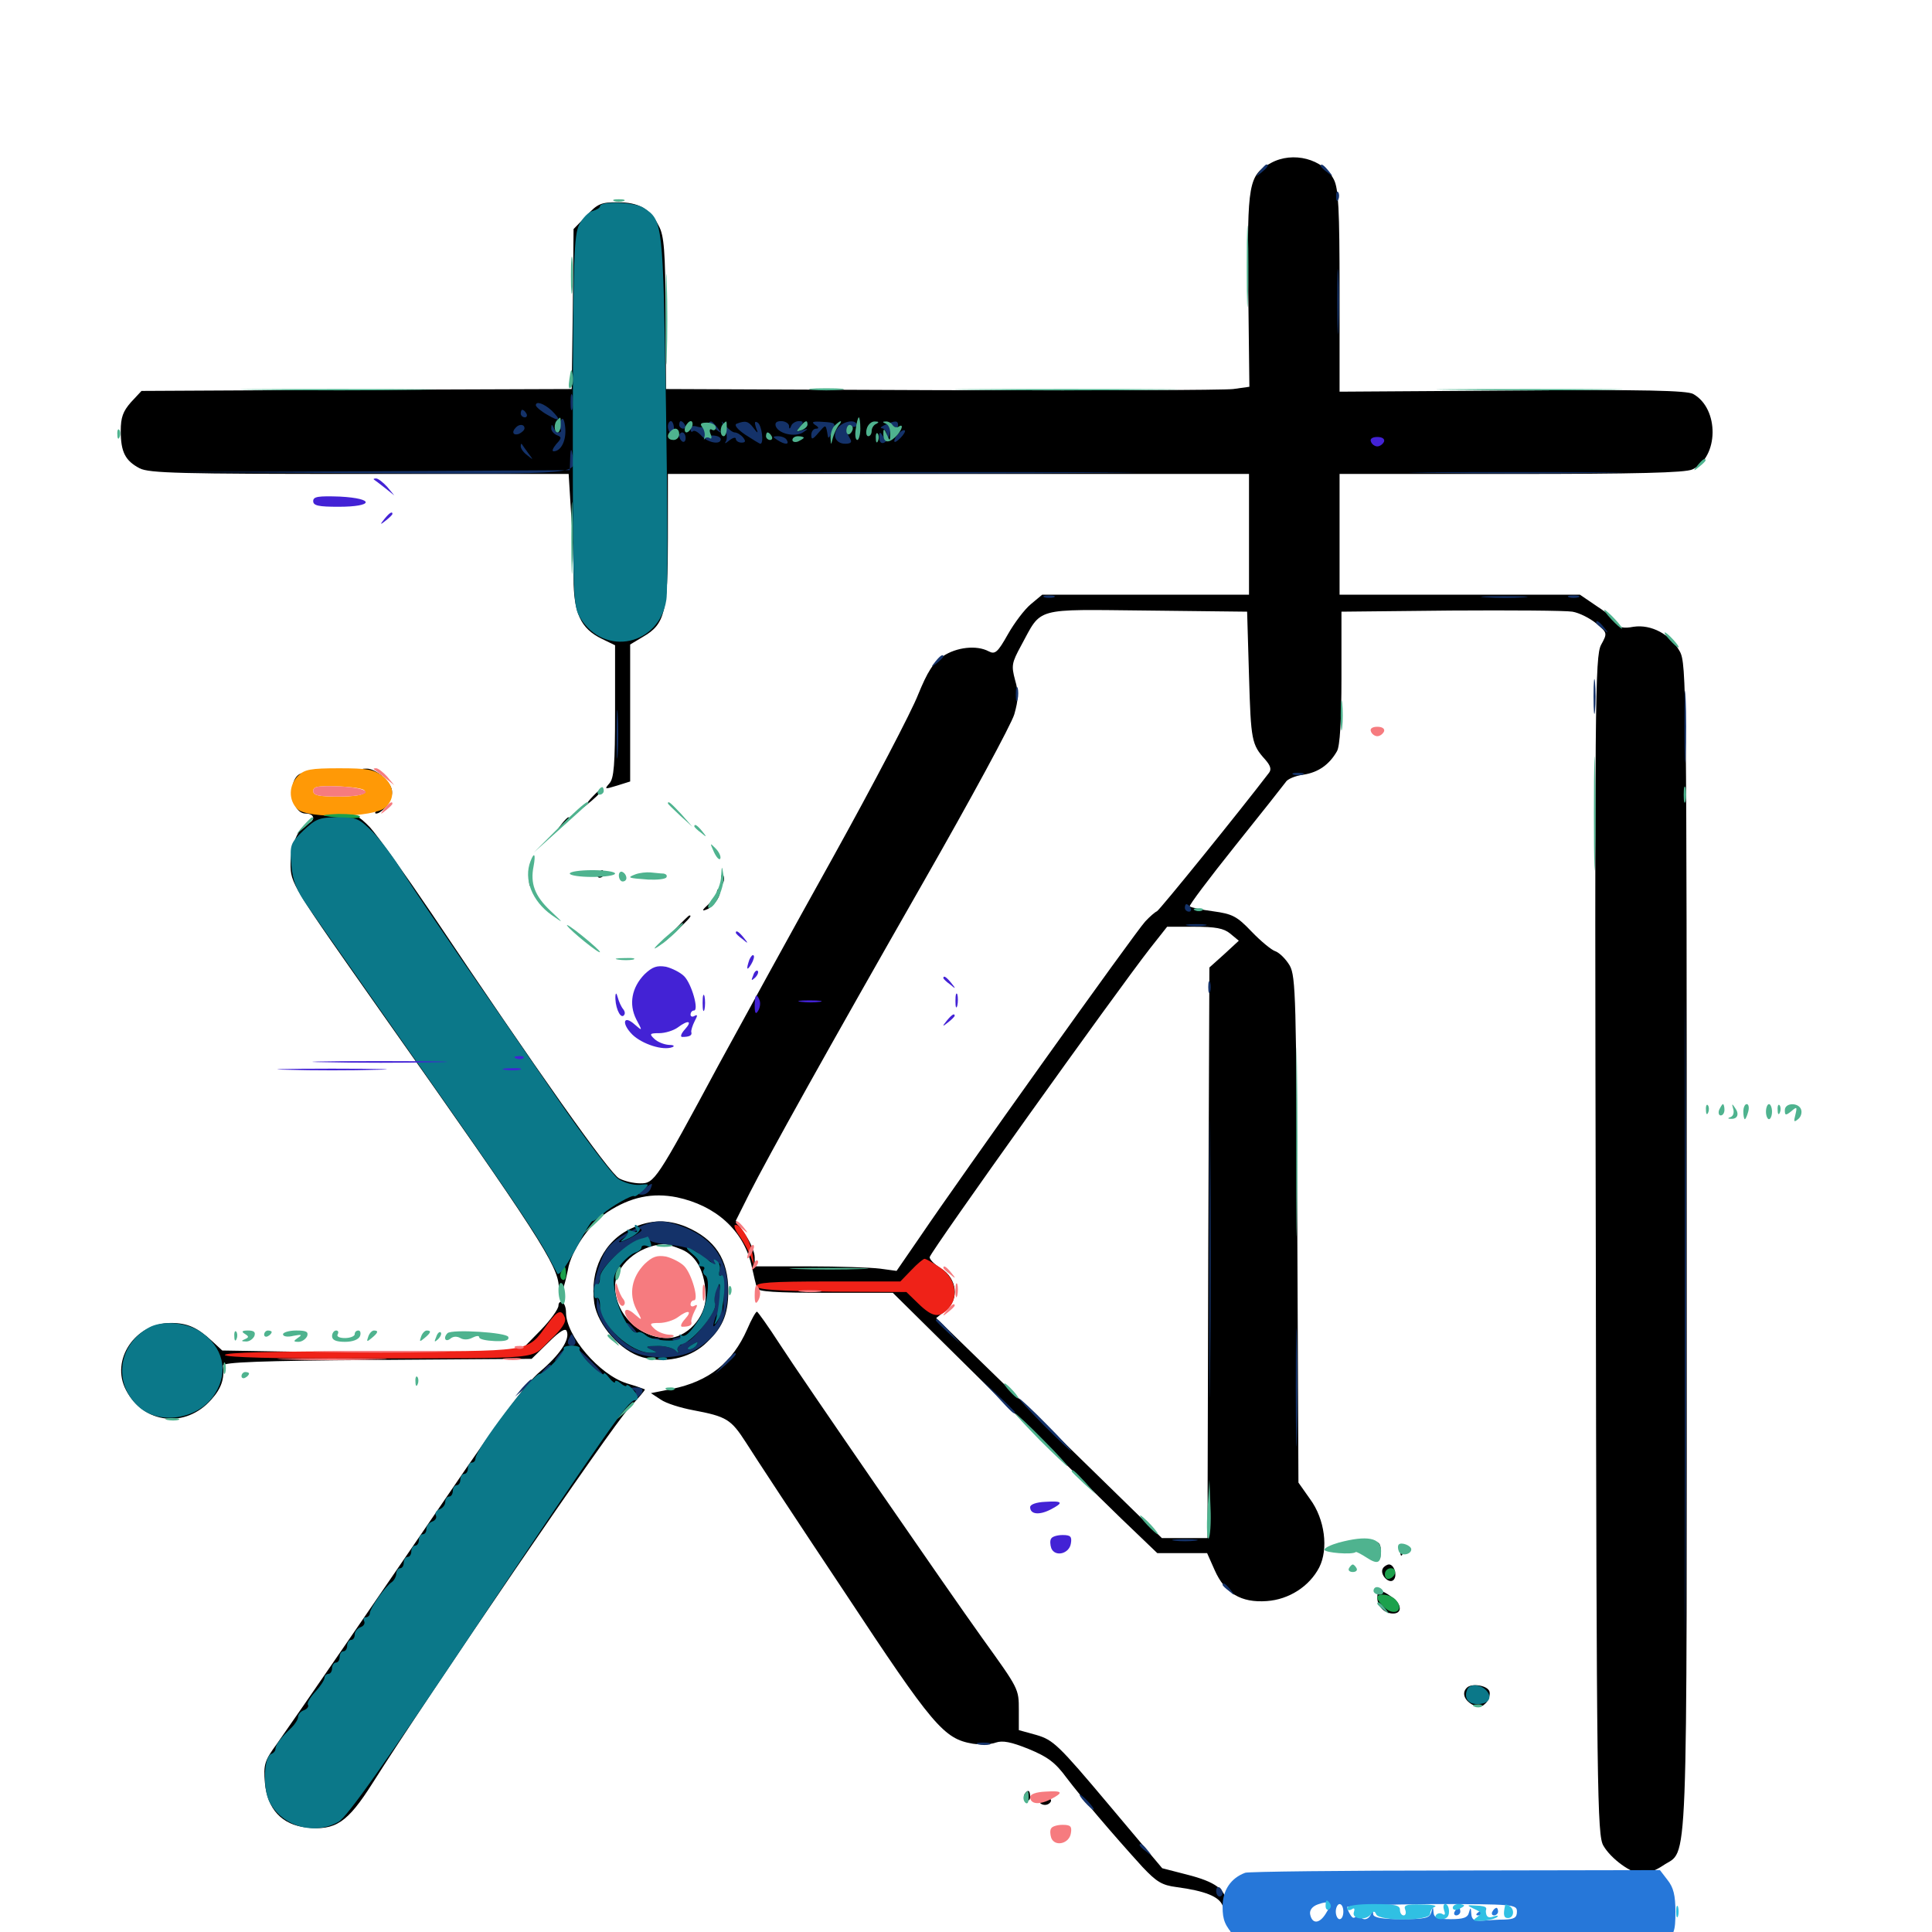 <svg xmlns="http://www.w3.org/2000/svg" viewBox="0 -1000 1000 1000">
	<path fill="#000000" d="M657.812 -915.625C646.289 -909.375 645.508 -905.273 646.094 -850L646.68 -799.805L638.281 -798.633C633.594 -798.047 565.82 -797.852 487.305 -798.047L344.727 -798.633L344.531 -837.891C344.336 -869.727 343.75 -878.125 341.016 -883.008C336.523 -891.992 330.664 -895.312 319.531 -895.312C311.133 -895.312 309.18 -894.531 303.516 -888.281L296.875 -881.445L296.484 -840.039L295.898 -798.633L184.57 -798.242L73.242 -797.656L67.773 -791.797C63.672 -787.109 62.5 -783.984 62.5 -776.953C62.5 -766.016 64.844 -761.523 72.266 -757.617C77.148 -755.078 93.359 -754.688 186.133 -754.688H294.336L295.508 -735.742C296.289 -725.195 296.875 -709.57 296.875 -700.977C296.875 -682.617 300.586 -674.609 311.523 -669.336L318.359 -666.016V-631.836C318.359 -604.102 317.773 -597.07 315.43 -594.531C312.695 -591.406 312.891 -591.406 319.336 -593.359L326.172 -595.508V-630.859V-666.406L333.008 -670.508C344.141 -676.953 345.703 -683.398 345.703 -721.484V-754.688H496.094H646.484V-723.438V-692.188H592.969H539.453L533.594 -687.305C530.273 -684.57 525 -677.539 521.68 -671.68C516.406 -662.305 515.039 -661.133 511.719 -662.891C505.469 -666.211 495.117 -665.039 488.086 -660.352C483.008 -657.031 480.078 -652.344 475.195 -640.43C471.875 -631.836 452.148 -594.141 431.25 -556.445C410.352 -518.945 383.789 -470.508 372.07 -449.023C339.648 -388.672 338.672 -387.5 331.445 -387.5C327.93 -387.5 323.047 -388.672 320.508 -390.039C315.82 -392.188 277.539 -446.484 223.438 -527.148C209.57 -547.656 195.312 -567.578 191.602 -571.68C185.547 -577.93 183.594 -578.906 175.586 -578.906C170.703 -578.906 163.867 -579.492 160.742 -580.078C155.273 -581.055 154.883 -581.836 154.883 -589.258C154.883 -593.75 155.859 -598.242 157.031 -599.023C158.398 -600.195 158.203 -600.391 156.25 -599.805C148.438 -597.852 150.195 -578.906 158.203 -578.906C162.891 -578.906 163.477 -575.391 159.18 -573.633C154.492 -571.875 150.391 -562.305 150.391 -553.125C150.391 -542.578 150.781 -542.188 198.047 -475C278.711 -360.742 288.867 -344.922 289.258 -333.789C289.258 -328.711 289.648 -328.516 291.016 -331.836C291.992 -333.984 293.164 -338.867 293.945 -342.773C295.508 -352.344 305.078 -366.406 314.453 -372.656C326.367 -380.469 337.695 -382.812 350.391 -380.273C370.508 -375.977 384.57 -363.281 388.867 -345.508C390.039 -340.039 391.406 -334.57 391.797 -333.203C392.383 -331.445 401.172 -330.859 427.344 -330.859H462.109L511.914 -281.641C539.258 -254.492 569.922 -224.023 580.273 -214.062L599.023 -196.094H611.914H624.805L628.711 -187.305C633.984 -175.391 642.383 -170.312 655.664 -171.289C667.188 -172.07 677.734 -178.906 682.812 -188.672C687.695 -198.242 685.742 -213.672 678.125 -224.023L672.07 -232.617L671.484 -363.281C670.898 -483.008 670.703 -494.531 667.578 -500.195C665.625 -503.516 662.305 -506.836 660.156 -507.617C658.203 -508.203 652.539 -512.891 647.852 -517.773C640.234 -525.781 637.891 -526.953 627.93 -528.32C621.875 -529.102 616.406 -530.273 615.82 -530.859C615.234 -531.25 625.977 -545.508 639.258 -562.109C652.734 -578.906 664.453 -593.75 665.43 -595.117C666.211 -596.68 670.312 -598.438 674.609 -599.023C682.422 -600.195 688.086 -604.297 691.992 -611.133C693.555 -613.672 694.336 -627.148 694.336 -649.219V-683.398L750.977 -683.984C782.227 -684.18 810.352 -683.984 813.867 -683.398C817.383 -682.812 822.852 -680.078 826.172 -677.344C832.031 -672.461 832.031 -672.266 828.711 -666.211C825.586 -660.352 825.391 -637.109 825.977 -355.273C826.367 -70.898 826.758 -50.195 829.883 -44.727C833.789 -37.891 844.531 -30.078 850.195 -30.078C852.539 -30.078 857.227 -32.031 860.742 -34.375C874.023 -43.555 873.047 -19.727 873.047 -353.711C873.047 -642.773 872.852 -656.445 869.531 -662.695C864.648 -671.68 854.688 -676.953 845.508 -675.586C840.43 -674.609 838.086 -675.195 837.305 -677.148C836.719 -678.711 832.031 -682.617 826.953 -685.938L817.773 -692.188H755.469H693.359V-723.438V-754.688H782.227C846.875 -754.688 872.266 -755.273 875.977 -757.031C889.648 -763.281 890.039 -788.477 876.367 -796.094C873.047 -797.852 851.367 -798.438 782.812 -797.852L693.359 -797.266V-849.414C693.359 -891.992 692.773 -902.344 690.43 -907.031C684.961 -917.773 669.141 -921.875 657.812 -915.625ZM351.562 -778.906C351.562 -782.422 350.391 -783.008 348.633 -780.273C348.047 -779.297 348.438 -777.93 349.609 -777.148C350.586 -776.562 351.562 -777.344 351.562 -778.906ZM450.586 -777.734C451.172 -779.102 450.977 -780.859 450.391 -781.445C449.805 -782.227 449.219 -781.055 449.414 -778.906C449.414 -776.758 450 -776.172 450.586 -777.734ZM361.914 -776.172C362.5 -778.32 362.5 -780.078 362.109 -780.078C360.742 -780.078 358.789 -774.219 359.766 -773.047C360.352 -772.461 361.328 -773.828 361.914 -776.172ZM417.969 -779.297C417.969 -780.859 414.258 -780.078 413.086 -778.125C412.5 -776.953 413.281 -776.758 414.844 -777.344C416.602 -777.93 417.969 -778.906 417.969 -779.297ZM427.148 -772.852C427.539 -774.609 427.539 -777.344 427.148 -778.711C426.562 -779.883 426.172 -778.516 426.172 -775.195C426.172 -772.07 426.562 -770.898 427.148 -772.852ZM439.648 -775.586C441.016 -776.953 441.602 -778.516 441.016 -779.102C440.43 -779.688 439.258 -778.711 438.672 -776.758C437.5 -774.023 437.695 -773.828 439.648 -775.586ZM357.031 -773.242C357.617 -773.828 357.031 -775.391 355.664 -776.758C353.711 -778.516 353.516 -778.32 354.688 -775.586C355.273 -773.633 356.445 -772.656 357.031 -773.242ZM457.031 -777.344C457.031 -777.734 456.25 -778.125 455.078 -778.125C454.102 -778.125 453.125 -777.148 453.125 -775.977C453.125 -775 454.102 -774.609 455.078 -775.195C456.25 -775.781 457.031 -776.758 457.031 -777.344ZM466.016 -775.391C461.914 -779.297 460.547 -778.711 463.281 -774.414C464.648 -772.266 466.406 -771.094 467.188 -771.484C468.164 -772.07 467.578 -773.828 466.016 -775.391ZM646.484 -650.195C647.461 -616.602 647.852 -614.648 654.883 -606.836C657.617 -603.711 658.203 -601.758 656.836 -600C641.797 -580.273 600.195 -528.906 598.828 -528.32C597.852 -527.93 595.117 -525.586 592.773 -523.047C588.086 -518.164 496.094 -389.258 476.562 -360.352L464.062 -342.188L455.469 -343.359C450.586 -343.945 434.18 -344.531 418.75 -344.531H390.625V-349.219C390.625 -351.758 388.477 -357.031 385.742 -360.938L380.859 -368.164L387.891 -382.227C398.242 -402.539 427.93 -455.859 478.125 -543.75C502.344 -586.133 523.438 -625 525 -630.273C527.148 -637.891 527.344 -641.406 525.391 -648.047C523.438 -655.469 523.633 -656.836 528.516 -665.82C539.453 -685.938 534.57 -684.57 593.555 -683.984L645.508 -683.398ZM636.719 -516.797L641.211 -513.086L633.594 -506.055L625.977 -499.219L625.391 -351.562L625 -203.906H613.086H601.367L542.969 -260.938L484.57 -317.773L489.453 -321.68C496.68 -327.344 495.508 -338.281 486.914 -343.555C483.398 -345.703 480.859 -348.438 481.25 -349.414C482.617 -353.516 577.344 -486.133 595.312 -509.18L604.102 -520.312H618.164C629.102 -520.312 633.398 -519.531 636.719 -516.797ZM407.617 -335.547C408.398 -336.133 407.227 -336.719 405.078 -336.523C402.93 -336.523 402.344 -335.938 403.906 -335.352C405.273 -334.766 407.031 -334.961 407.617 -335.547ZM189.453 -600.977C192.773 -599.609 200.391 -591.992 201.758 -588.281C202.344 -586.914 202.93 -587.695 202.93 -590.039C203.125 -594.727 194.727 -602.344 189.648 -602.148C187.109 -602.148 186.914 -601.953 189.453 -600.977ZM158.203 -590.82C158.203 -588.672 158.984 -586.523 159.961 -585.938C160.742 -585.352 161.133 -587.109 160.547 -589.648C159.57 -595.508 158.203 -596.094 158.203 -590.82ZM305.469 -586.328L301.758 -581.836L306.25 -585.547C310.352 -589.062 311.523 -590.625 309.961 -590.625C309.57 -590.625 307.617 -588.672 305.469 -586.328ZM196.484 -581.836C194.336 -580.273 193.555 -578.906 194.727 -578.906C195.898 -578.906 197.852 -580.273 199.219 -581.836C202.344 -585.547 201.367 -585.547 196.484 -581.836ZM290.82 -573.633C288.281 -570.508 288.477 -570.312 291.602 -572.852C294.727 -575.391 295.703 -576.953 294.141 -576.953C293.75 -576.953 292.188 -575.391 290.82 -573.633ZM273.828 -545.703C273.828 -541.992 274.219 -540.43 274.805 -542.383C275.195 -544.141 275.195 -547.266 274.805 -549.219C274.219 -550.977 273.828 -549.414 273.828 -545.703ZM309.57 -547.656C308.984 -546.68 309.375 -545.703 310.352 -545.703C311.523 -545.703 312.5 -546.68 312.5 -547.656C312.5 -548.828 312.109 -549.609 311.719 -549.609C311.133 -549.609 310.156 -548.828 309.57 -547.656ZM373.242 -544.531C373.242 -542.383 373.828 -541.797 374.414 -543.359C375 -544.727 374.805 -546.484 374.219 -547.07C373.633 -547.852 373.047 -546.68 373.242 -544.531ZM371.094 -538.281C371.094 -537.109 369.141 -534.18 366.797 -532.031C363.281 -528.906 363.086 -528.125 365.82 -529.297C369.531 -530.664 374.023 -537.5 372.266 -539.453C371.68 -540.039 371.094 -539.453 371.094 -538.281ZM349.414 -518.945L342.773 -511.523L350.195 -518.164C356.836 -524.609 358.398 -526.172 356.836 -526.172C356.445 -526.172 353.125 -522.852 349.414 -518.945ZM326.953 -364.258C312.695 -357.812 305.078 -342.578 307.617 -325.391C309.375 -314.062 321.289 -300.586 332.617 -297.461C344.141 -294.336 356.25 -296.875 364.453 -303.906C373.828 -312.305 376.953 -319.141 376.953 -331.836C376.953 -348.242 370.117 -358.594 355.078 -365.039C345.508 -368.945 336.719 -368.75 326.953 -364.258ZM352.734 -353.32C360.742 -350 365.234 -341.016 365.234 -328.711C365.234 -317.969 355.273 -307.422 345.508 -307.422C330.859 -307.422 318.359 -319.922 318.359 -334.18C318.359 -344.727 330.078 -355.078 343.359 -356.055C344.727 -356.25 348.828 -354.883 352.734 -353.32ZM289.062 -324.219C289.062 -322.461 284.961 -316.797 279.883 -311.523L270.508 -301.953L252.93 -300.586C243.359 -299.805 208.398 -299.414 175.195 -300L115.039 -300.977L109.766 -305.859C102.148 -312.891 97.07 -315.234 88.477 -315.234C69.922 -315.234 57.031 -296.094 65.234 -280.469C74.414 -262.891 96.094 -260.547 109.375 -275.586C114.648 -281.445 116.211 -286.328 115.43 -293.164C115.234 -294.922 134.766 -295.703 195.117 -296.094L275.195 -296.68L283.789 -305.078C289.648 -310.938 292.773 -312.891 293.359 -310.938C295.117 -306.641 289.648 -298.633 279.492 -290.039C272.461 -284.18 258.789 -265.82 232.227 -226.758C193.555 -170.117 155.469 -114.648 143.359 -97.461C136.914 -88.672 136.328 -86.719 137.109 -77.344C138.281 -63.672 145.898 -55.469 158.594 -54.102C173.633 -52.344 179.883 -56.641 192.773 -76.953C221.289 -122.07 317.188 -262.5 325.391 -270.898C330.273 -276.172 333.984 -280.469 333.789 -280.859C333.398 -281.055 329.102 -282.617 324.414 -283.984C310.156 -288.477 292.969 -308.594 292.969 -320.703C292.969 -323.047 292.188 -325.391 291.016 -325.977C290.039 -326.562 289.062 -325.781 289.062 -324.219ZM386.719 -311.914C379.102 -294.727 366.992 -284.961 347.656 -281.055L336.914 -278.906L341.992 -275.586C344.727 -273.633 352.344 -271.289 358.594 -270.117C376.172 -266.797 378.32 -265.43 386.133 -253.32C390.039 -247.07 412.891 -212.305 437.109 -175.977C483.008 -106.445 488.477 -100 503.516 -97.461C507.617 -96.875 512.891 -97.07 515.43 -98.047C518.945 -99.219 523.242 -98.438 532.422 -94.727C542.383 -90.625 546.289 -87.695 552.148 -79.688C559.57 -69.922 575.586 -50.977 591.406 -33.594C598.633 -25.977 601.367 -24.219 608.984 -23.242C623.633 -21.289 631.055 -18.359 632.812 -13.672C634.375 -9.766 634.57 -9.766 634.57 -14.648C634.766 -21.875 629.102 -25.977 614.453 -29.688L601.562 -33.008L573.633 -66.211C547.852 -96.875 545.117 -99.414 536.523 -101.953L527.344 -104.492V-114.844C527.344 -125.977 527.344 -125.781 508.398 -152.148C490.625 -176.953 415.039 -286.523 403.711 -304.102C397.656 -313.477 392.188 -321.094 391.797 -321.094C391.211 -321.094 388.867 -316.992 386.719 -311.914ZM710.156 -200.391C711.523 -199.609 712.891 -197.266 713.477 -195.117C714.258 -192.188 714.453 -192.383 714.648 -196.68C714.844 -200.586 713.867 -201.953 711.523 -201.953C709.18 -201.953 708.789 -201.367 710.156 -200.391ZM724.805 -196.875C724.805 -194.727 725.391 -194.141 725.977 -195.703C726.562 -197.07 726.367 -198.828 725.781 -199.414C725.195 -200.195 724.609 -199.023 724.805 -196.875ZM715.82 -188.281C713.867 -185.156 718.945 -179.883 721.289 -182.227C723.438 -184.375 721.68 -190.234 718.945 -190.234C717.969 -190.234 716.406 -189.258 715.82 -188.281ZM712.891 -173.047C712.891 -168.555 716.602 -164.844 721.094 -164.844C725.977 -164.844 725.586 -169.922 720.312 -173.438C714.648 -177.539 712.891 -177.344 712.891 -173.047ZM759.18 -126.367C756.641 -123.828 757.812 -120.117 761.914 -117.773C765.234 -116.016 766.797 -116.211 769.141 -118.555C770.703 -120.312 771.484 -123.047 770.898 -124.609C769.727 -127.734 761.523 -128.906 759.18 -126.367ZM530.273 -71.289C529.688 -70.312 530.078 -68.945 531.25 -68.164C532.227 -67.578 533.203 -68.359 533.203 -69.922C533.203 -73.438 532.031 -74.023 530.273 -71.289ZM538.086 -69.141C536.523 -66.602 541.016 -64.453 543.359 -66.797C544.531 -67.969 544.141 -68.945 542.188 -69.727C540.625 -70.312 538.672 -70.117 538.086 -69.141ZM640.43 -26.758C638.086 -23.633 638.086 -23.438 640.625 -25.586C642.383 -26.758 648.438 -28.125 654.297 -28.711L665.039 -29.297L654.102 -29.688C645.508 -30.078 642.383 -29.297 640.43 -26.758ZM798.438 -28.711C794.922 -29.102 797.266 -29.492 803.711 -29.492C810.156 -29.492 813.086 -29.102 810.156 -28.711C807.227 -28.32 801.953 -28.32 798.438 -28.711ZM820.898 -28.711C818.945 -29.297 820.508 -29.688 824.219 -29.688C827.93 -29.688 829.492 -29.297 827.734 -28.711C825.781 -28.32 822.656 -28.32 820.898 -28.711ZM693.359 -18.359C695.508 -19.727 705.078 -18.75 705.078 -17.188C705.078 -16.797 701.953 -16.602 698.242 -16.797C694.336 -16.992 692.188 -17.578 693.359 -18.359ZM678.516 -15.234C676.562 -13.672 675.977 -12.891 677.344 -13.477C678.906 -14.258 682.422 -15.625 685.156 -16.406C689.453 -17.773 689.648 -17.969 686.328 -18.164C684.18 -18.359 680.664 -16.992 678.516 -15.234ZM865.82 -10.547C865.82 -5.664 866.211 -3.711 866.602 -6.25C866.992 -8.594 866.992 -12.5 866.602 -15.039C866.211 -17.383 865.82 -15.43 865.82 -10.547ZM787.305 -11.328C787.305 -9.18 787.891 -8.594 788.477 -10.156C789.062 -11.523 788.867 -13.281 788.281 -13.867C787.695 -14.648 787.109 -13.477 787.305 -11.328ZM677.344 -4.297C676.172 -5.469 677.344 -5.664 681.055 -5.078C685.156 -4.102 685.547 -3.711 682.812 -3.125C680.859 -2.734 678.516 -3.125 677.344 -4.297ZM639.648 3.125C641.602 5.273 643.555 7.031 644.141 7.031C644.727 7.031 643.555 5.273 641.602 3.125C639.648 0.977 637.695 -0.781 637.109 -0.781C636.523 -0.781 637.695 0.977 639.648 3.125ZM861.914 1.758C861.133 3.125 858.594 5.469 856.445 6.641C854.297 7.812 853.516 8.984 854.688 8.984C858.008 8.984 866.406 1.758 864.844 0.195C864.258 -0.586 862.891 0.195 861.914 1.758ZM648.047 8.398C646.484 7.812 647.07 7.227 649.219 7.227C651.367 7.031 652.539 7.617 651.758 8.203C651.172 8.789 649.414 8.984 648.047 8.398ZM668.555 10.352C666.602 9.766 668.164 9.375 671.875 9.375C675.586 9.375 677.148 9.766 675.391 10.352C673.438 10.742 670.312 10.742 668.555 10.352ZM688.086 10.352C686.133 9.766 687.695 9.375 691.406 9.375C695.117 9.375 696.68 9.766 694.922 10.352C692.969 10.742 689.844 10.742 688.086 10.352Z"/>
	<path fill="#ff9906" d="M154.297 -598.438C149.414 -593.555 149.219 -585.938 153.906 -581.25C158.984 -576.172 193.555 -576.758 199.414 -582.031C204.688 -586.719 204.102 -593.555 198.047 -598.242C193.555 -601.758 190.039 -602.344 175.586 -602.344C160.742 -602.344 157.617 -601.758 154.297 -598.438ZM188.867 -590.039C188.477 -588.477 183.203 -587.695 175.195 -587.695C164.844 -587.695 162.109 -588.281 162.109 -590.625C162.109 -592.969 164.648 -593.359 175.977 -592.969C185.352 -592.383 189.453 -591.602 188.867 -590.039Z"/>
	<path fill="#ef2218" d="M382.812 -360.156C385.156 -356.836 387.891 -351.758 388.867 -348.828C390.43 -344.141 390.43 -344.336 389.648 -350.195C388.477 -357.812 383.789 -366.016 380.664 -366.016C379.492 -366.016 380.469 -363.281 382.812 -360.156ZM471.68 -342.578L466.016 -336.719H428.32C399.023 -336.719 391.016 -336.133 391.602 -334.18C392.383 -332.422 402.148 -331.836 430.859 -331.445L469.141 -331.25L475.391 -325.195C482.617 -318.164 486.328 -317.578 491.016 -322.852C496.484 -328.906 494.531 -338.672 486.523 -343.945C482.812 -346.484 479.297 -348.438 478.516 -348.438C477.93 -348.438 474.805 -345.898 471.68 -342.578ZM283.398 -314.648C272.461 -299.805 277.344 -300.586 192.188 -300.586C141.992 -300.586 116.016 -300 116.406 -298.633C116.992 -297.461 142.188 -296.68 187.109 -296.875C284.18 -297.07 274.023 -296.094 284.57 -306.25C290.82 -312.109 293.164 -315.625 292.383 -317.969C290.625 -322.461 288.672 -321.875 283.398 -314.648Z"/>
	<path fill="#1ca14c" d="M167.969 -577.734C166.406 -578.125 169.531 -578.516 175.195 -578.711C180.664 -578.711 185.742 -578.32 186.328 -577.344C187.109 -575.977 174.805 -576.367 167.969 -577.734ZM290.43 -341.602C289.648 -340.039 290.039 -338.281 291.016 -337.695C292.188 -336.914 292.969 -338.281 292.969 -340.43C292.969 -345.312 291.797 -345.703 290.43 -341.602ZM716.797 -185.156C716.797 -183.398 717.773 -182.422 719.141 -182.812C722.656 -183.984 723.242 -188.281 719.922 -188.281C718.164 -188.281 716.797 -186.914 716.797 -185.156ZM712.891 -173.047C712.891 -172.07 714.648 -169.727 716.797 -167.773C721.875 -163.281 726.953 -166.602 722.656 -171.68C720.117 -174.805 712.891 -175.781 712.891 -173.047Z"/>
	<path fill="#143269" d="M652.148 -911.523C649.609 -908.398 649.805 -908.203 652.93 -910.742C656.055 -913.281 657.031 -914.844 655.469 -914.844C655.078 -914.844 653.516 -913.281 652.148 -911.523ZM683.594 -914.062C683.594 -913.672 685.156 -912.109 687.109 -910.742C690.039 -908.203 690.234 -908.398 687.695 -911.523C685.156 -914.648 683.594 -915.625 683.594 -914.062ZM691.602 -898.047C691.602 -895.898 692.188 -895.312 692.773 -896.875C693.359 -898.242 693.164 -900 692.578 -900.586C691.992 -901.367 691.406 -900.195 691.602 -898.047ZM692.188 -843.555C692.188 -828.516 692.578 -822.656 692.773 -830.469C693.164 -838.281 693.164 -850.586 692.773 -857.812C692.383 -865.039 692.188 -858.594 692.188 -843.555ZM295.312 -791.797C295.312 -788.086 295.703 -786.523 296.289 -788.477C296.68 -790.234 296.68 -793.359 296.289 -795.312C295.703 -797.07 295.312 -795.508 295.312 -791.797ZM277.344 -790.234C277.344 -789.453 280.078 -787.109 283.203 -785.352C289.844 -781.445 290.82 -782.227 285.547 -787.5C281.445 -791.211 277.344 -792.578 277.344 -790.234ZM269.531 -785.938C269.531 -784.961 270.508 -783.984 271.68 -783.984C272.656 -783.984 273.047 -784.961 272.461 -785.938C271.875 -787.109 270.898 -787.891 270.312 -787.891C269.922 -787.891 269.531 -787.109 269.531 -785.938ZM290.43 -782.617C289.453 -781.25 289.453 -779.297 290.039 -778.125C290.625 -777.148 290.43 -776.172 289.258 -776.172C288.281 -776.172 286.914 -777.344 286.523 -778.711C285.742 -780.469 285.352 -780.469 285.352 -778.516C285.156 -777.148 286.523 -775.586 288.086 -774.805C290.82 -773.828 290.82 -773.242 287.891 -770.117C286.133 -767.969 285.547 -766.406 286.523 -766.406C290.43 -766.406 293.164 -772.07 292.578 -778.516C292.188 -782.617 291.406 -784.18 290.43 -782.617ZM345.703 -779.297C345.703 -777.734 346.484 -775.977 347.266 -775.391C348.047 -775 348.828 -776.172 348.828 -778.32C348.828 -780.273 348.047 -782.031 347.266 -782.031C346.484 -782.031 345.703 -780.859 345.703 -779.297ZM351.562 -780.078C351.562 -779.102 352.539 -778.125 353.711 -778.125C354.688 -778.125 355.078 -779.102 354.492 -780.078C353.906 -781.25 352.93 -782.031 352.344 -782.031C351.953 -782.031 351.562 -781.25 351.562 -780.078ZM366.211 -780.078C365.43 -778.906 363.281 -778.516 361.133 -779.102C358.789 -779.883 357.422 -779.492 357.422 -777.93C357.422 -776.562 358.008 -776.172 358.594 -776.758C359.375 -777.539 361.328 -776.367 363.086 -774.414C366.211 -770.898 373.047 -769.531 373.047 -772.656C373.047 -774.023 370.117 -775 366.797 -774.414C364.844 -774.219 364.844 -776.953 366.602 -778.711C367.188 -779.492 369.141 -778.906 370.898 -777.539C373.633 -775.391 373.633 -775.586 371.289 -778.711C368.164 -782.617 367.773 -782.617 366.211 -780.078ZM375 -778.516C376.172 -776.172 376.562 -773.047 375.781 -771.68C374.805 -770.117 375.391 -770.312 377.539 -772.07C379.297 -773.438 380.859 -773.828 380.859 -772.852C380.859 -771.875 382.227 -770.898 383.789 -770.898C385.938 -770.898 386.133 -771.68 384.57 -773.633C383.398 -775 381.445 -776.172 380.273 -776.172C379.297 -776.172 377.148 -777.734 375.586 -779.688C373.047 -782.617 373.047 -782.617 375 -778.516ZM381.25 -780.664C379.883 -780.078 381.445 -777.93 385.742 -775C389.648 -772.461 393.164 -770.312 393.555 -770.312C395.508 -770.312 394.336 -779.883 392.188 -781.25C390.625 -782.227 390.43 -781.445 391.211 -778.906C392.578 -775.391 392.383 -775.391 389.844 -778.711C387.305 -782.031 385.742 -782.422 381.25 -780.664ZM401.562 -779.297C403.125 -775.391 411.523 -773.633 415.625 -776.172C418.555 -778.125 418.555 -778.32 415.234 -777.344C412.109 -776.172 411.914 -776.562 414.062 -779.102C416.016 -781.445 416.016 -782.031 413.477 -782.031C411.914 -782.031 409.961 -780.859 409.57 -779.688C408.789 -777.734 408.398 -777.734 408.398 -779.688C408.203 -780.859 406.445 -782.031 404.297 -782.031C401.758 -782.031 400.977 -781.055 401.562 -779.297ZM421.875 -780.078C423.828 -778.906 424.023 -778.125 422.461 -778.125C421.094 -778.125 419.922 -776.758 419.922 -774.805C419.922 -772.266 420.703 -772.461 423.633 -775.977C427.344 -780.273 427.344 -780.273 428.125 -776.367C428.711 -772.461 428.711 -772.461 430.859 -776.758C432.812 -781.055 432.422 -781.25 425.977 -781.641C420.703 -782.031 419.727 -781.641 421.875 -780.078ZM433.984 -778.906C430.469 -775 432.422 -770.312 437.5 -770.312C440.234 -770.312 441.211 -771.094 440.039 -772.852C437.5 -777.148 437.695 -780.469 440.625 -779.297C442.188 -778.711 443.359 -779.102 443.359 -780.078C443.359 -783.008 436.914 -782.227 433.984 -778.906ZM458.008 -780.078C455.859 -779.102 455.273 -778.32 456.641 -778.32C457.812 -778.125 458.984 -776.562 458.984 -774.805C458.984 -771.875 458.594 -771.68 457.031 -774.219C455.469 -776.758 455.078 -776.562 455.078 -773.633C455.078 -768.555 459.766 -770.508 460.547 -775.781C460.938 -778.125 462.109 -779.688 463.086 -779.102C464.062 -778.32 464.844 -778.906 464.844 -779.883C464.844 -782.422 463.477 -782.422 458.008 -780.078ZM266.992 -778.711C264.648 -776.367 265.625 -774.414 268.555 -775.391C270.117 -776.172 271.484 -777.344 271.484 -778.32C271.484 -780.469 268.75 -780.664 266.992 -778.711ZM465.234 -775.781C463.867 -774.414 462.891 -772.656 462.891 -771.68C462.891 -770.703 464.258 -771.484 466.016 -773.242C467.773 -775 468.75 -776.758 468.359 -777.148C467.969 -777.734 466.406 -776.953 465.234 -775.781ZM351.562 -774.414C351.562 -773.242 352.344 -772.07 353.125 -771.484C354.102 -770.898 354.883 -771.68 354.883 -773.242C354.883 -774.805 354.102 -776.172 353.125 -776.172C352.344 -776.172 351.562 -775.391 351.562 -774.414ZM402.344 -772.266C406.25 -769.727 408.789 -769.727 407.227 -772.266C406.641 -773.438 404.492 -774.219 402.734 -774.219C399.805 -774.219 399.805 -773.828 402.344 -772.266ZM269.531 -768.945C269.531 -767.773 271.094 -765.625 273.047 -764.258C276.172 -761.719 276.172 -761.719 273.438 -765.43C271.875 -767.578 270.312 -769.727 270.117 -770.117C269.727 -770.508 269.531 -770.117 269.531 -768.945ZM295.117 -763.086L294.922 -756.641L191.016 -756.055L86.914 -755.664L191.016 -755.078C303.516 -754.688 298.438 -754.102 296.289 -764.844C295.703 -768.359 295.312 -767.773 295.117 -763.086ZM420.508 -755.273C378.906 -755.469 412.5 -755.664 495.117 -755.664C577.93 -755.664 611.914 -755.469 570.898 -755.273C529.883 -754.883 462.305 -754.883 420.508 -755.273ZM739.844 -755.273C714.844 -755.469 734.766 -755.664 784.18 -755.664C833.594 -755.664 854.102 -755.469 829.688 -755.273C805.273 -754.883 764.844 -754.883 739.844 -755.273ZM540.625 -690.82C539.258 -691.406 540.234 -691.797 542.969 -691.797C545.703 -691.797 546.68 -691.406 545.508 -690.82C544.141 -690.43 541.797 -690.43 540.625 -690.82ZM769.141 -690.82C763.477 -691.211 767.578 -691.406 778.32 -691.406C789.062 -691.406 793.75 -691.211 788.672 -690.82C783.594 -690.43 774.805 -690.43 769.141 -690.82ZM812.109 -690.82C810.742 -691.406 811.719 -691.797 814.453 -691.797C817.188 -691.797 818.164 -691.406 816.992 -690.82C815.625 -690.43 813.281 -690.43 812.109 -690.82ZM826.172 -677.734C826.172 -677.344 827.734 -675.781 829.688 -674.414C832.617 -671.875 832.812 -672.07 830.273 -675.195C827.734 -678.32 826.172 -679.297 826.172 -677.734ZM484.18 -657.617C481.641 -654.492 481.836 -654.297 484.961 -656.836C486.719 -658.203 488.281 -659.766 488.281 -660.156C488.281 -661.719 486.719 -660.742 484.18 -657.617ZM824.805 -639.453C824.805 -631.445 825.195 -628.125 825.586 -632.227C825.977 -636.133 825.977 -642.773 825.586 -646.875C825.195 -650.781 824.805 -647.461 824.805 -639.453ZM871.875 -623.828C871.875 -607.227 872.266 -600.391 872.461 -608.789C872.852 -616.992 872.852 -630.664 872.461 -639.062C872.266 -647.266 871.875 -640.43 871.875 -623.828ZM525.781 -640.43C525.781 -637.305 526.172 -636.133 526.758 -638.086C527.148 -639.844 527.148 -642.578 526.758 -643.945C526.172 -645.117 525.781 -643.75 525.781 -640.43ZM319.141 -619.922C319.141 -608.594 319.336 -604.102 319.727 -609.766C320.117 -615.234 320.117 -624.609 319.727 -630.273C319.336 -635.742 319.141 -631.25 319.141 -619.922ZM669.531 -599.023C668.164 -599.609 669.141 -600 671.875 -600C674.609 -600 675.586 -599.609 674.414 -599.023C673.047 -598.633 670.703 -598.633 669.531 -599.023ZM872.07 -317.188C872.07 -170.508 872.266 -110.547 872.461 -183.984C872.852 -257.227 872.852 -377.148 872.461 -450.586C872.266 -523.828 872.07 -463.867 872.07 -317.188ZM613.281 -530.078C613.281 -529.102 614.258 -528.125 615.43 -528.125C616.406 -528.125 616.797 -529.102 616.211 -530.078C615.625 -531.25 614.648 -532.031 614.062 -532.031C613.672 -532.031 613.281 -531.25 613.281 -530.078ZM614.844 -520.898C612.305 -521.289 614.258 -521.68 619.141 -521.68C624.023 -521.68 625.977 -521.289 623.633 -520.898C621.094 -520.508 617.188 -520.508 614.844 -520.898ZM625.391 -489.062C625.391 -486.328 625.781 -485.352 626.367 -486.719C626.758 -487.891 626.758 -490.234 626.367 -491.602C625.781 -492.773 625.391 -491.797 625.391 -489.062ZM625.977 -348.438C625.977 -284.57 626.172 -258.398 626.367 -290.43C626.758 -322.266 626.758 -374.609 626.367 -406.641C626.172 -438.477 625.977 -412.305 625.977 -348.438ZM333.203 -384.57C330.078 -382.227 329.883 -381.641 332.422 -381.641C334.18 -381.641 335.938 -383.008 336.719 -384.57C338.086 -388.086 337.891 -388.086 333.203 -384.57ZM326.172 -362.695C318.75 -358.789 314.648 -355.273 312.305 -350.391C308.594 -342.578 305.469 -328.125 308.594 -332.812C309.57 -334.375 310.547 -337.5 310.547 -339.453C310.547 -343.75 324.609 -356.641 331.445 -358.594C333.984 -359.18 335.938 -359.18 335.938 -358.398C335.938 -357.422 340.82 -356.25 346.875 -355.664C357.812 -354.492 364.062 -351.367 362.109 -348.242C361.523 -347.266 362.305 -347.07 363.867 -347.656C365.43 -348.242 367.383 -347.656 368.164 -346.68C368.75 -345.508 370.312 -345.117 371.484 -345.703C372.852 -346.68 373.242 -345.703 372.656 -342.969C371.875 -340.625 372.266 -339.062 373.242 -339.844C374.219 -340.43 374.805 -336.328 374.609 -330.469L374.414 -320.117L373.242 -328.906C372.07 -336.914 371.875 -337.109 370.508 -332.422C369.727 -329.688 369.531 -325.977 370.117 -324.609C371.289 -321.68 358.398 -305.469 355.273 -305.469C354.102 -305.469 353.711 -306.25 354.297 -307.227C355.078 -308.203 353.516 -308.594 351.172 -307.812C347.07 -306.836 347.07 -306.641 350.781 -305.273C352.734 -304.492 353.32 -303.711 351.953 -303.711C350.391 -303.516 350 -302.539 350.781 -301.172C351.953 -299.219 351.562 -299.219 349.414 -301.172C348.047 -302.344 343.75 -303.516 340.039 -303.32C334.375 -303.32 333.789 -302.93 336.914 -301.562C340.43 -300 340.43 -299.805 337.305 -299.805C326.758 -299.414 313.477 -311.133 310.547 -323.828C309.18 -329.492 308.984 -329.492 308.789 -324.805C308.594 -318.359 315.625 -307.812 324.023 -302.148C333.398 -295.898 352.148 -295.898 361.328 -302.148C371.68 -309.18 375.586 -315.82 376.562 -328.516C377.93 -346.875 369.336 -359.766 351.758 -365.625C341.992 -369.141 337.695 -368.555 326.172 -362.695ZM332.031 -363.086C332.031 -362.695 329.492 -360.938 326.172 -359.18C318.75 -355.469 318.359 -357.031 325.781 -360.938C331.836 -364.258 332.031 -364.453 332.031 -363.086ZM371.289 -315.82C368.945 -311.914 368.555 -313.086 370.312 -318.164C371.094 -319.922 372.07 -320.898 372.461 -320.312C373.047 -319.922 372.461 -317.773 371.289 -315.82ZM360.352 -303.516C359.766 -302.539 358.008 -301.562 356.836 -301.562C355.469 -301.562 355.664 -302.344 357.422 -303.516C361.133 -305.859 361.914 -305.859 360.352 -303.516ZM670.703 -282.031C670.703 -254.688 671.094 -243.359 671.289 -257.227C671.68 -270.898 671.68 -293.164 671.289 -307.031C671.094 -320.703 670.703 -309.375 670.703 -282.031ZM484.375 -316.602C484.375 -316.211 487.305 -313.477 490.82 -310.156L497.07 -304.492L491.406 -310.938C485.938 -316.797 484.375 -318.164 484.375 -316.602ZM324.219 -314.453C324.219 -314.062 325.781 -312.5 327.734 -311.133C330.664 -308.594 330.859 -308.789 328.32 -311.914C325.781 -315.039 324.219 -316.016 324.219 -314.453ZM294.141 -306.445C293.555 -304.688 294.141 -303.516 295.898 -303.516C297.656 -303.516 298.242 -304.688 297.656 -306.445C296.875 -308.008 296.289 -309.375 295.898 -309.375C295.508 -309.375 294.922 -308.008 294.141 -306.445ZM337.5 -306.055C335.938 -306.641 336.523 -307.227 338.672 -307.227C340.82 -307.422 341.992 -306.836 341.211 -306.25C340.625 -305.664 338.867 -305.469 337.5 -306.055ZM288.867 -298.242C286.328 -295.117 286.523 -294.922 289.648 -297.461C291.406 -298.828 292.969 -300.391 292.969 -300.781C292.969 -302.344 291.406 -301.367 288.867 -298.242ZM304.688 -294.727C308.398 -291.016 311.719 -287.891 312.305 -287.891C312.891 -287.891 310.352 -291.016 306.641 -294.727C302.93 -298.438 299.609 -301.562 299.023 -301.562C298.438 -301.562 300.977 -298.438 304.688 -294.727ZM374.805 -294.336L370.117 -288.867L375.586 -293.555C380.469 -298.047 381.836 -299.609 380.273 -299.609C379.883 -299.609 377.539 -297.266 374.805 -294.336ZM281.055 -290.43C278.516 -287.305 278.711 -287.109 281.836 -289.648C283.594 -291.016 285.156 -292.578 285.156 -292.969C285.156 -294.531 283.594 -293.555 281.055 -290.43ZM270.312 -281.641L266.602 -277.148L271.094 -280.859C275.195 -284.375 276.367 -285.938 274.805 -285.938C274.414 -285.938 272.461 -283.984 270.312 -281.641ZM515.625 -277.734C523.633 -268.945 525.391 -267.383 525.391 -268.945C525.391 -269.336 521.289 -273.438 516.211 -278.125L506.836 -286.914ZM327.734 -280.664C329.688 -279.883 329.492 -278.711 326.758 -275.586L323.242 -271.484L328.32 -275.391C333.984 -279.297 333.984 -282.227 328.516 -281.836C326.367 -281.836 325.977 -281.445 327.734 -280.664ZM540.039 -262.5C547.461 -255.078 554.102 -248.828 554.492 -248.828C555.078 -248.828 549.414 -255.078 541.992 -262.5C534.57 -270.117 527.93 -276.172 527.539 -276.172C526.953 -276.172 532.617 -270.117 540.039 -262.5ZM608.008 -202.539C604.883 -202.93 607.422 -203.32 613.281 -203.32C619.141 -203.32 621.68 -202.93 618.75 -202.539C615.625 -202.148 610.938 -202.148 608.008 -202.539ZM632.812 -179.688C632.812 -179.297 634.375 -177.734 636.328 -176.367C639.258 -173.828 639.453 -174.023 636.914 -177.148C634.375 -180.273 632.812 -181.25 632.812 -179.688ZM506.445 -97.07C504.492 -97.656 505.664 -98.047 508.789 -98.047C512.109 -98.047 513.477 -97.656 512.305 -97.07C510.938 -96.68 508.203 -96.68 506.445 -97.07ZM561.523 -67.188C563.477 -65.039 565.43 -63.281 566.016 -63.281C566.602 -63.281 565.43 -65.039 563.477 -67.188C561.523 -69.336 559.57 -71.094 558.984 -71.094C558.398 -71.094 559.57 -69.336 561.523 -67.188ZM589.844 -44.922C589.844 -44.531 591.406 -42.969 593.359 -41.602C596.289 -39.062 596.484 -39.258 593.945 -42.383C591.406 -45.508 589.844 -46.484 589.844 -44.922ZM629.492 -21.289C629.492 -19.727 630.273 -18.359 631.25 -18.359C632.031 -18.359 632.812 -19.141 632.812 -20.117C632.812 -21.289 632.031 -22.461 631.25 -23.047C630.273 -23.633 629.492 -22.852 629.492 -21.289Z"/>
	<path fill="#f67b7f" d="M709.57 -621.484C709.961 -620.117 711.523 -618.945 712.891 -618.945C714.258 -618.945 715.82 -620.117 716.406 -621.484C716.797 -622.852 715.43 -623.828 712.891 -623.828C710.352 -623.828 708.984 -622.852 709.57 -621.484ZM193.555 -601.758C193.945 -601.562 196.484 -599.609 199.219 -597.461L204.102 -593.555L200.391 -598.047C198.242 -600.391 195.703 -602.344 194.727 -602.344C193.555 -602.344 193.164 -602.148 193.555 -601.758ZM162.109 -590.625C162.109 -588.281 164.844 -587.695 175.195 -587.695C193.555 -587.695 194.141 -591.992 175.977 -592.969C164.648 -593.359 162.109 -592.969 162.109 -590.625ZM199.023 -581.445C196.484 -578.32 196.68 -578.125 199.805 -580.664C201.562 -582.031 203.125 -583.594 203.125 -583.984C203.125 -585.547 201.562 -584.57 199.023 -581.445ZM380.859 -367.188C380.859 -366.797 382.422 -365.234 384.375 -363.867C387.305 -361.328 387.5 -361.523 384.961 -364.648C382.422 -367.773 380.859 -368.75 380.859 -367.188ZM387.891 -353.32C386.133 -348.242 386.523 -347.07 388.867 -350.977C390.039 -352.93 390.625 -355.078 390.039 -355.469C389.648 -356.055 388.672 -355.078 387.891 -353.32ZM333.594 -345.703C326.953 -338.867 325.391 -330.273 329.297 -322.461C332.617 -316.211 332.617 -316.211 328.516 -319.727C322.656 -325 321.484 -320.312 327.344 -314.453C332.422 -309.57 343.164 -306.055 348.047 -308.008C349.414 -308.594 348.633 -309.18 346.094 -309.18C343.555 -309.375 340.234 -310.742 338.672 -312.305C335.938 -314.844 336.328 -315.234 341.211 -315.234C344.336 -315.234 348.633 -316.602 350.781 -318.164C356.25 -322.266 358.594 -321.68 354.492 -317.188C352.539 -315.039 351.953 -313.281 353.125 -313.281C356.836 -313.281 358.398 -314.062 357.812 -315.82C357.617 -316.602 358.398 -319.141 359.57 -321.484C361.133 -324.414 361.133 -325 359.57 -324.219C358.398 -323.438 357.422 -323.828 357.422 -324.805C357.422 -325.977 358.203 -326.953 359.18 -326.953C361.914 -326.953 358.008 -340.82 354.102 -344.727C352.148 -346.68 347.852 -348.828 344.727 -349.609C340.039 -350.391 337.695 -349.609 333.594 -345.703ZM389.844 -345.117C388.672 -342.383 388.867 -342.188 390.82 -343.945C392.188 -345.312 392.773 -346.875 392.188 -347.461C391.602 -348.047 390.43 -347.07 389.844 -345.117ZM488.281 -343.75C488.281 -343.359 489.844 -341.797 491.797 -340.43C494.727 -337.891 494.922 -338.086 492.383 -341.211C489.844 -344.336 488.281 -345.312 488.281 -343.75ZM318.555 -334.766C318.164 -329.492 320.703 -323.047 322.656 -324.219C323.633 -325 323.633 -326.172 322.656 -327.539C321.484 -328.906 320.312 -331.641 319.727 -333.789C319.141 -335.938 318.75 -336.328 318.555 -334.766ZM363.672 -330.859C363.672 -327.148 364.062 -325.586 364.648 -327.539C365.039 -329.297 365.039 -332.422 364.648 -334.375C364.062 -336.133 363.672 -334.57 363.672 -330.859ZM494.531 -331.836C494.531 -328.711 494.922 -327.539 495.508 -329.492C495.898 -331.25 495.898 -333.984 495.508 -335.352C494.922 -336.523 494.531 -335.156 494.531 -331.836ZM390.625 -329.492C390.625 -325.391 391.211 -324.805 392.383 -326.758C393.359 -328.32 393.75 -330.664 393.164 -332.227C391.602 -336.328 390.625 -335.156 390.625 -329.492ZM414.648 -331.445C411.523 -331.836 413.672 -332.227 418.945 -332.227C424.414 -332.227 426.758 -331.836 424.414 -331.445C421.875 -331.055 417.578 -331.055 414.648 -331.445ZM490.039 -321.68C487.5 -318.555 487.695 -318.359 490.82 -320.898C492.578 -322.266 494.141 -323.828 494.141 -324.219C494.141 -325.781 492.578 -324.805 490.039 -321.68ZM267.188 -302.148C265.625 -302.734 266.211 -303.32 268.359 -303.32C270.508 -303.516 271.68 -302.93 270.898 -302.344C270.312 -301.758 268.555 -301.562 267.188 -302.148ZM168.555 -300.195C152.734 -300.391 165.234 -300.781 196.289 -300.781C227.539 -300.781 240.43 -300.391 225.195 -300.195C209.961 -299.805 184.57 -299.805 168.555 -300.195ZM149.023 -296.289C136.328 -296.484 146.68 -296.875 171.875 -296.875C197.07 -296.875 207.422 -296.484 194.922 -296.289C182.227 -295.898 161.523 -295.898 149.023 -296.289ZM261.328 -296.289C258.789 -296.68 260.352 -297.07 264.648 -297.07C268.945 -297.266 270.898 -296.875 269.141 -296.289C267.188 -295.898 263.672 -295.898 261.328 -296.289ZM533.203 -69.922C533.203 -66.211 537.695 -65.625 543.555 -68.555C550.781 -72.266 550.195 -73.242 541.016 -72.656C536.328 -72.461 533.203 -71.289 533.203 -69.922ZM544.141 -53.711C543.359 -52.734 543.555 -50.391 544.141 -48.633C546.094 -43.945 553.516 -45.703 554.297 -51.172C554.883 -54.688 554.102 -55.469 550 -55.469C547.266 -55.469 544.727 -54.688 544.141 -53.711Z"/>
	<path fill="#0b7889" d="M310.547 -893.164C310.547 -892.383 308.789 -891.406 306.836 -890.82C304.688 -890.43 301.562 -887.109 299.805 -883.789C297.07 -878.125 296.68 -866.602 296.484 -782.031C296.484 -689.258 296.68 -686.133 300.391 -680.078C312.891 -659.766 341.406 -666.016 344.922 -689.648C345.703 -694.531 345.508 -739.258 344.727 -788.672C343.164 -884.961 343.164 -885.938 333.203 -892.383C328.516 -895.508 310.547 -896.094 310.547 -893.164ZM157.031 -570.117C150.195 -563.477 150 -562.695 150.781 -552.344C151.562 -543.945 153.32 -539.258 159.57 -530.469C163.672 -524.414 187.109 -491.211 211.133 -456.836C260.938 -385.938 276.562 -362.891 283.398 -350.391C285.938 -345.508 288.281 -341.211 288.477 -340.82C289.453 -339.258 294.141 -346.094 299.805 -356.836C302.93 -362.891 306.055 -367.969 306.641 -367.969C307.422 -367.969 309.57 -369.531 311.719 -371.484C316.406 -375.586 327.344 -381.836 328.32 -380.859C328.711 -380.469 330.664 -381.836 332.812 -383.789C336.328 -387.305 336.328 -387.305 330.859 -386.719C327.734 -386.523 322.852 -387.891 319.922 -389.844C316.992 -391.992 301.953 -411.719 286.719 -433.984C271.484 -456.25 249.805 -487.695 238.672 -503.711C227.539 -519.922 214.258 -539.453 209.18 -547.461C204.297 -555.469 196.875 -565.43 192.773 -569.531C185.938 -576.367 184.57 -576.953 174.805 -576.953C165.234 -576.953 163.477 -576.172 157.031 -570.117ZM329.297 -363.672C330.273 -362.109 329.688 -361.914 326.953 -362.891C325 -363.672 324.023 -363.672 324.805 -362.891C325.586 -362.109 324.609 -360.352 322.656 -358.789C320.312 -356.836 321.289 -357.031 325.781 -359.18C329.297 -360.938 331.641 -363.086 331.055 -364.062C330.273 -365.234 329.492 -366.016 328.906 -366.016C328.32 -366.016 328.516 -365.039 329.297 -363.672ZM330.859 -358.594C323.828 -356.25 310.547 -343.555 310.547 -338.867C310.547 -336.523 309.961 -334.961 309.18 -335.352C308.203 -335.938 307.422 -334.18 307.422 -331.641C307.227 -329.102 307.812 -327.539 308.789 -328.125C309.766 -328.711 310.547 -327.148 310.547 -324.609C310.547 -314.258 326.562 -299.414 337.305 -299.805C340.43 -299.805 340.43 -300 336.914 -301.562C333.789 -302.93 334.375 -303.32 340.039 -303.32C343.75 -303.516 348.047 -302.344 349.414 -301.172C351.172 -299.414 351.758 -299.414 350.781 -300.977C350.195 -302.344 351.172 -303.711 353.516 -304.492C359.18 -306.25 371.289 -321.289 370.117 -325C369.531 -326.953 369.922 -330.469 371.094 -333.008C372.656 -336.914 372.852 -336.328 372.461 -328.906C372.07 -324.023 371.094 -318.359 370.312 -316.211C369.336 -313.672 369.922 -314.062 371.875 -317.188C375 -322.461 376.172 -341.602 373.242 -339.844C372.266 -339.062 371.875 -340.234 372.461 -342.383C373.047 -344.336 372.266 -346.68 370.898 -347.461C369.336 -348.633 368.945 -348.242 370.117 -346.289C371.094 -344.727 368.75 -345.898 364.844 -349.023C356.836 -354.883 351.953 -356.25 358.789 -350.586C361.133 -348.633 362.5 -346.484 361.914 -345.703C361.133 -345.117 361.719 -344.531 363.086 -344.531C364.453 -344.531 365.039 -343.75 364.258 -342.773C363.672 -341.797 364.062 -340.43 365.039 -339.844C367.969 -338.086 365.82 -323.438 362.109 -317.578C357.227 -309.961 354.297 -307.422 352.539 -308.984C351.562 -309.766 351.562 -309.375 352.148 -308.203C353.906 -305.078 337.695 -305.664 334.375 -308.789C332.812 -310.156 331.055 -310.938 330.078 -310.352C327.148 -308.594 320.312 -320.312 318.555 -330.078C316.992 -338.086 317.383 -340.039 320.898 -344.922C323.047 -347.852 326.562 -350.781 328.516 -351.562C330.469 -352.148 332.031 -353.32 332.031 -354.297C332.031 -355.273 333.398 -355.664 334.961 -355.078C337.109 -354.102 337.5 -354.688 336.719 -357.031C336.133 -358.789 335.352 -360.156 335.156 -359.961C335.156 -359.766 333.203 -359.18 330.859 -358.594ZM77.148 -312.891C60.742 -303.906 58.398 -283.203 72.461 -271.289C83.594 -262.109 103.516 -265.82 111.328 -278.711C118.555 -290.234 115.43 -302.93 103.711 -310.742C96.484 -315.625 83.789 -316.602 77.148 -312.891ZM357.422 -303.516C355.664 -302.344 355.469 -301.562 356.836 -301.562C358.008 -301.562 359.766 -302.539 360.352 -303.516C361.914 -305.859 361.133 -305.859 357.422 -303.516ZM291.797 -301.953C292.773 -300.391 281.836 -288.867 279.297 -288.867C275.781 -288.867 246.094 -249.805 246.094 -245.117C246.094 -243.945 245.312 -242.969 244.141 -242.969C243.164 -242.969 242.188 -241.602 242.188 -240.039C242.188 -238.477 241.406 -237.109 240.234 -237.109C239.258 -237.109 238.281 -235.742 238.281 -234.18C238.281 -232.617 237.5 -231.25 236.328 -231.25C235.352 -231.25 234.375 -229.883 234.375 -228.32C234.375 -226.758 233.594 -225.391 232.422 -225.391C231.445 -225.391 230.469 -224.219 230.469 -222.656C230.469 -221.094 229.102 -219.336 227.344 -218.75C225.781 -218.164 225 -216.797 225.586 -215.625C226.172 -214.453 225.391 -213.086 223.828 -212.5C222.07 -211.914 220.703 -210.156 220.703 -208.594C220.703 -207.031 219.922 -205.859 218.75 -205.859C217.773 -205.859 216.797 -204.492 216.797 -202.93C216.797 -201.367 216.016 -200 214.844 -200C213.867 -200 212.891 -198.633 212.891 -197.07C212.891 -195.508 212.109 -194.141 210.938 -194.141C209.961 -194.141 208.984 -192.773 208.984 -191.211C208.984 -189.648 208.203 -188.281 207.031 -188.281C206.055 -188.281 205.078 -186.914 205.078 -185.352C205.078 -183.984 203.906 -181.836 202.734 -181.055C199.414 -178.906 191.406 -167.578 191.406 -164.844C191.406 -163.867 190.43 -162.891 189.258 -162.891C188.281 -162.891 187.891 -161.914 188.477 -160.938C189.062 -159.766 188.281 -158.398 186.719 -157.812C184.961 -157.227 183.594 -155.469 183.594 -153.906C183.594 -152.344 182.812 -151.172 181.641 -151.172C180.664 -151.172 179.688 -149.805 179.688 -148.242C179.688 -146.68 178.906 -145.312 177.734 -145.312C176.758 -145.312 175.781 -143.945 175.781 -142.383C175.781 -140.82 175 -139.453 173.828 -139.453C172.852 -139.453 171.875 -138.086 171.875 -136.523C171.875 -134.961 171.094 -133.594 169.922 -133.594C168.945 -133.594 167.969 -132.617 167.969 -131.641C167.969 -130.469 165.82 -127.148 163.281 -124.414C160.547 -121.484 158.789 -118.555 159.375 -117.578C159.961 -116.797 158.984 -115.43 157.422 -114.844C155.664 -114.258 154.297 -112.695 154.297 -111.328C154.297 -110.156 152.734 -107.617 150.977 -105.859C145.508 -100.781 142.578 -96.875 142.578 -94.727C142.578 -93.75 141.602 -92.578 140.43 -92.188C136.523 -90.82 135.938 -74.219 139.453 -67.383C146.094 -54.688 162.5 -49.805 175.195 -57.031C179.492 -59.375 198.828 -86.523 246.484 -158.008C312.695 -257.227 325.391 -275.195 328.32 -275.195C331.055 -275.195 330.469 -277.93 327.148 -281.25C325.586 -283.008 324.219 -283.594 324.219 -282.812C324.219 -282.227 322.852 -282.617 321.289 -283.984C319.727 -285.352 318.359 -285.742 318.359 -284.766C318.359 -283.789 316.992 -284.766 315.43 -286.719C313.867 -288.867 312.5 -289.844 312.5 -288.867C312.5 -287.891 309.375 -290.039 305.664 -293.75C301.953 -297.266 299.414 -300.977 300 -301.953C300.586 -302.734 298.633 -303.516 295.898 -303.516C293.164 -303.516 291.211 -302.734 291.797 -301.953ZM341.406 -296.289C339.844 -296.875 340.43 -297.461 342.578 -297.461C344.727 -297.656 345.898 -297.07 345.117 -296.484C344.531 -295.898 342.773 -295.703 341.406 -296.289ZM759.375 -125.391C757.617 -121.094 759.961 -117.969 764.648 -117.969C770.312 -117.969 772.656 -121.094 769.531 -124.805C766.602 -128.32 760.547 -128.711 759.375 -125.391Z"/>
	<path fill="#4fb38f" d="M317.969 -895.898C316.602 -896.484 317.578 -896.875 320.312 -896.875C323.047 -896.875 324.023 -896.484 322.852 -895.898C321.484 -895.508 319.141 -895.508 317.969 -895.898ZM645.312 -862.109C645.312 -843.359 645.703 -835.547 645.898 -845.117C646.289 -854.492 646.289 -869.727 645.898 -879.297C645.703 -888.672 645.312 -880.859 645.312 -862.109ZM295.508 -857.227C295.508 -848.633 295.898 -845.312 296.289 -850C296.68 -854.492 296.68 -861.523 296.289 -865.625C295.898 -869.531 295.508 -865.82 295.508 -857.227ZM344.531 -834.766C344.531 -813.867 344.922 -805.273 345.117 -815.82C345.508 -826.172 345.508 -843.359 345.117 -853.906C344.922 -864.258 344.531 -855.664 344.531 -834.766ZM294.727 -803.906C294.141 -800 294.336 -798.242 295.508 -799.414C296.484 -800.391 296.875 -803.125 296.484 -805.664C295.898 -809.57 295.508 -809.375 294.727 -803.906ZM134.375 -798.242C111.523 -798.438 129.688 -798.633 174.805 -798.633C219.922 -798.633 238.672 -798.438 216.406 -798.242C194.141 -797.852 157.227 -797.852 134.375 -798.242ZM420.508 -798.242C416.406 -798.633 419.727 -799.023 427.734 -799.023C435.742 -799.023 439.062 -798.633 435.156 -798.242C431.055 -797.852 424.414 -797.852 420.508 -798.242ZM505.469 -798.242C479.297 -798.438 500.195 -798.633 551.758 -798.633C603.32 -798.633 624.609 -798.438 599.219 -798.242C573.828 -797.852 531.641 -797.852 505.469 -798.242ZM752.344 -798.242C731.25 -798.438 749.023 -798.633 791.992 -798.633C834.961 -798.633 852.344 -798.438 830.469 -798.242C808.594 -797.852 773.438 -797.852 752.344 -798.242ZM288.477 -782.617C286.523 -780.859 286.719 -776.172 288.672 -776.172C289.453 -776.172 290.234 -777.93 290.234 -780.078C290.234 -784.57 290.234 -784.375 288.477 -782.617ZM442.969 -778.125C442.383 -775 442.773 -772.266 443.75 -772.266C444.531 -772.266 445.312 -775 445.312 -778.125C445.312 -781.445 444.922 -783.984 444.531 -783.984C444.141 -783.984 443.359 -781.445 442.969 -778.125ZM354.688 -779.102C354.102 -777.539 354.492 -776.172 355.273 -776.172C356.25 -776.172 357.422 -777.539 358.203 -779.102C358.789 -780.664 358.398 -782.031 357.617 -782.031C356.641 -782.031 355.469 -780.664 354.688 -779.102ZM363.477 -778.906C364.453 -777.734 365.039 -775.391 364.648 -774.023C364.258 -772.461 364.258 -771.875 364.648 -772.852C365.234 -773.633 366.406 -773.828 367.383 -773.242C368.359 -772.461 368.555 -773.633 367.773 -775.391C366.992 -777.344 367.383 -778.32 368.555 -777.539C369.531 -776.953 370.508 -777.539 370.508 -778.711C370.508 -780.078 368.359 -781.25 366.016 -781.25C362.695 -781.25 362.109 -780.664 363.477 -778.906ZM374.414 -780.664C372.461 -778.906 372.656 -774.219 374.609 -774.219C375.391 -774.219 376.172 -775.977 376.172 -778.125C376.172 -782.617 376.172 -782.422 374.414 -780.664ZM414.062 -779.102C411.914 -776.562 412.109 -776.367 414.844 -777.344C416.602 -777.93 417.969 -779.297 417.969 -780.273C417.969 -782.812 416.797 -782.422 414.062 -779.102ZM432.031 -779.688C430.664 -778.32 429.883 -775.586 429.883 -773.438C430.078 -769.336 430.078 -769.336 431.055 -773.242C431.641 -775.391 433.008 -778.32 433.984 -779.688C436.523 -782.617 435.156 -782.812 432.031 -779.688ZM448.633 -778.125C448.047 -775.977 448.438 -774.219 449.414 -774.219C450.391 -774.219 451.172 -775.391 451.172 -776.953C451.172 -778.516 452.344 -780.273 453.711 -780.664C455.078 -781.445 454.883 -781.836 452.93 -781.836C451.172 -782.031 449.219 -780.273 448.633 -778.125ZM458.594 -780.664C459.766 -780.273 460.938 -777.93 460.742 -775.586C460.742 -771.484 460.547 -771.484 458.984 -775.195C457.812 -778.125 457.227 -778.32 457.227 -775.977C457.031 -771.094 459.375 -770.117 463.281 -773.633C466.797 -776.953 468.164 -781.25 465.039 -779.102C464.062 -778.516 462.695 -778.906 461.914 -780.078C461.328 -781.055 459.57 -782.031 458.398 -781.836C456.641 -781.836 456.641 -781.445 458.594 -780.664ZM438.086 -777.148C438.086 -775.586 438.867 -774.805 439.844 -775.391C440.625 -775.977 441.406 -777.148 441.406 -778.32C441.406 -779.297 440.625 -780.078 439.844 -780.078C438.867 -780.078 438.086 -778.711 438.086 -777.148ZM60.742 -775C60.742 -772.852 61.328 -772.266 61.914 -773.828C62.5 -775.195 62.305 -776.953 61.719 -777.539C61.133 -778.32 60.547 -777.148 60.742 -775ZM347.07 -776.758C344.727 -774.609 345.508 -772.266 348.633 -772.266C350.195 -772.266 351.562 -773.633 351.562 -775.195C351.562 -778.32 349.219 -779.102 347.07 -776.758ZM396.484 -774.219C396.484 -773.242 397.461 -772.266 398.633 -772.266C399.609 -772.266 400 -773.242 399.414 -774.219C398.828 -775.391 397.852 -776.172 397.266 -776.172C396.875 -776.172 396.484 -775.391 396.484 -774.219ZM453.32 -773.047C453.32 -770.898 453.906 -770.312 454.492 -771.875C455.078 -773.242 454.883 -775 454.297 -775.586C453.711 -776.367 453.125 -775.195 453.32 -773.047ZM410.156 -772.266C410.156 -773.438 411.523 -774.219 413.086 -774.219C414.648 -774.219 416.016 -773.828 416.016 -773.438C416.016 -773.047 414.648 -772.266 413.086 -771.484C411.523 -770.898 410.156 -771.289 410.156 -772.266ZM878.711 -759.18C876.172 -756.055 876.367 -755.859 879.492 -758.398C881.25 -759.766 882.812 -761.328 882.812 -761.719C882.812 -763.281 881.25 -762.305 878.711 -759.18ZM295.703 -721.484C295.703 -704.883 296.094 -698.047 296.289 -706.445C296.68 -714.648 296.68 -728.32 296.289 -736.719C296.094 -744.922 295.703 -738.086 295.703 -721.484ZM833.984 -679.492C836.523 -676.758 839.062 -674.609 839.453 -674.609C840.039 -674.609 838.477 -676.758 835.938 -679.492C833.398 -682.227 830.859 -684.375 830.469 -684.375C829.883 -684.375 831.445 -682.227 833.984 -679.492ZM864.258 -668.75C866.211 -666.602 868.164 -664.844 868.75 -664.844C869.336 -664.844 868.164 -666.602 866.211 -668.75C864.258 -670.898 862.305 -672.656 861.719 -672.656C861.133 -672.656 862.305 -670.898 864.258 -668.75ZM693.945 -629.688C693.945 -622.656 694.336 -619.922 694.727 -623.438C695.117 -626.758 695.117 -632.617 694.727 -636.133C694.336 -639.453 693.945 -636.719 693.945 -629.688ZM825 -578.906C825 -552.539 825.391 -541.797 825.586 -555.078C825.977 -568.164 825.977 -589.648 825.586 -602.93C825.391 -616.016 825 -605.273 825 -578.906ZM871.484 -588.672C871.484 -584.961 871.875 -583.398 872.461 -585.352C872.852 -587.109 872.852 -590.234 872.461 -592.188C871.875 -593.945 871.484 -592.383 871.484 -588.672ZM309.57 -590.625C308.984 -589.648 309.375 -588.672 310.352 -588.672C311.523 -588.672 312.5 -589.648 312.5 -590.625C312.5 -591.797 312.109 -592.578 311.719 -592.578C311.133 -592.578 310.156 -591.797 309.57 -590.625ZM289.258 -571.68L276.367 -558.789L290.039 -571.094C297.656 -577.93 304.102 -583.789 304.492 -584.18C304.883 -584.57 304.688 -584.766 303.906 -584.766C302.93 -584.766 296.484 -578.906 289.258 -571.68ZM345.703 -584.18C345.703 -583.789 348.633 -581.055 352.148 -577.734L358.398 -572.07L352.734 -578.516C347.266 -584.375 345.703 -585.742 345.703 -584.18ZM157.031 -572.656L153.32 -568.164L157.812 -571.875C161.914 -575.391 163.086 -576.953 161.523 -576.953C161.133 -576.953 159.18 -575 157.031 -572.656ZM359.375 -572.266C359.375 -571.875 360.938 -570.312 362.891 -568.945C365.82 -566.406 366.016 -566.602 363.477 -569.727C360.938 -572.852 359.375 -573.828 359.375 -572.266ZM369.531 -558.984C370.898 -556.055 372.461 -554.492 372.852 -555.664C373.242 -556.836 372.07 -559.18 370.312 -560.938C367.383 -563.867 367.383 -563.867 369.531 -558.984ZM274.609 -554.297C270.898 -544.922 275.391 -533.594 285.547 -526.367C291.992 -521.875 291.992 -521.875 284.766 -528.711C276.758 -536.328 274.414 -542.773 276.172 -551.562C277.344 -557.812 276.562 -559.375 274.609 -554.297ZM373.242 -546.484C373.242 -543.164 371.289 -538.086 368.945 -535.156C366.797 -532.422 365.82 -530.078 366.992 -530.078C370.312 -530.078 375.391 -541.602 374.414 -547.266C373.633 -552.148 373.633 -552.148 373.242 -546.484ZM294.922 -547.852C294.922 -546.875 300.195 -546.094 306.641 -546.094C313.086 -546.094 318.359 -546.875 318.359 -547.852C318.359 -548.828 313.086 -549.609 306.641 -549.609C300.195 -549.609 294.922 -548.828 294.922 -547.852ZM320.312 -546.875C320.312 -545.117 321.289 -543.75 322.266 -543.75C323.438 -543.75 324.219 -544.531 324.219 -545.508C324.219 -546.68 323.438 -548.047 322.266 -548.633C321.289 -549.219 320.312 -548.438 320.312 -546.875ZM328.906 -547.461C324.414 -545.703 324.805 -545.508 335.547 -544.727C340.039 -544.531 344.336 -544.922 344.922 -545.898C345.508 -546.875 344.727 -547.656 343.359 -547.852C341.992 -547.852 339.062 -548.242 336.719 -548.438C334.57 -548.633 331.055 -548.242 328.906 -547.461ZM618.75 -528.711C617.188 -529.297 617.773 -529.883 619.922 -529.883C622.07 -530.078 623.242 -529.492 622.461 -528.906C621.875 -528.32 620.117 -528.125 618.75 -528.711ZM293.555 -520.898C295.312 -518.164 310.547 -505.859 310.547 -507.227C310.547 -507.812 306.445 -511.523 301.367 -515.625C296.289 -519.727 292.773 -522.07 293.555 -520.898ZM343.75 -514.258C338.477 -509.375 337.305 -507.812 340.82 -510.156C346.289 -513.672 355.078 -522.266 353.32 -522.266C352.93 -522.266 348.633 -518.555 343.75 -514.258ZM319.922 -503.32C317.383 -503.711 318.945 -504.102 323.242 -504.102C327.539 -504.297 329.492 -503.906 327.734 -503.32C325.781 -502.93 322.266 -502.93 319.922 -503.32ZM670.898 -408.984C670.898 -365.43 671.094 -347.656 671.289 -369.336C671.68 -391.211 671.68 -426.758 671.289 -448.438C671.094 -470.312 670.898 -452.539 670.898 -408.984ZM883.008 -425.391C883.008 -423.242 883.594 -422.656 884.18 -424.219C884.766 -425.586 884.57 -427.344 883.984 -427.93C883.398 -428.711 882.812 -427.539 883.008 -425.391ZM889.844 -425.586C889.258 -424.023 889.648 -422.656 890.625 -422.656C891.797 -422.656 892.578 -424.023 892.578 -425.586C892.578 -427.148 892.188 -428.516 891.797 -428.516C891.406 -428.516 890.625 -427.148 889.844 -425.586ZM897.07 -426.172C897.656 -424.414 897.266 -422.461 895.898 -421.875C894.141 -421.289 894.141 -420.898 895.898 -420.898C899.414 -420.703 900.391 -423.438 898.047 -426.562C896.484 -428.906 896.289 -428.906 897.07 -426.172ZM902.344 -424.609C902.344 -422.461 902.734 -420.703 903.125 -420.703C903.516 -420.703 904.297 -422.461 904.883 -424.609C905.469 -426.758 905.078 -428.516 904.102 -428.516C903.125 -428.516 902.344 -426.758 902.344 -424.609ZM914.062 -424.609C914.062 -422.461 914.844 -420.703 915.625 -420.703C916.406 -420.703 917.188 -422.461 917.188 -424.609C917.188 -426.758 916.406 -428.516 915.625 -428.516C914.844 -428.516 914.062 -426.758 914.062 -424.609ZM920.117 -425.391C920.117 -423.242 920.703 -422.656 921.289 -424.219C921.875 -425.586 921.68 -427.344 921.094 -427.93C920.508 -428.711 919.922 -427.539 920.117 -425.391ZM923.828 -425.391C923.828 -422.656 924.219 -422.461 927.148 -424.805C930.078 -427.344 930.273 -427.148 929.297 -423.047C928.32 -419.336 928.516 -418.945 930.664 -420.703C932.227 -421.875 932.812 -424.219 932.227 -425.781C930.859 -429.492 923.828 -429.297 923.828 -425.391ZM306.445 -366.602L301.758 -361.133L307.227 -365.82C312.109 -370.312 313.477 -371.875 311.914 -371.875C311.523 -371.875 309.18 -369.531 306.445 -366.602ZM340.43 -354.883C338.477 -355.469 340.039 -355.859 343.75 -355.859C347.461 -355.859 349.023 -355.469 347.266 -354.883C345.312 -354.492 342.188 -354.492 340.43 -354.883ZM318.945 -341.602C318.359 -339.844 318.359 -338.086 318.75 -337.5C319.336 -336.914 320.312 -338.281 320.898 -340.625C322.07 -345.117 320.703 -345.898 318.945 -341.602ZM412.695 -343.164C403.32 -343.359 410.547 -343.75 428.711 -343.75C447.07 -343.75 454.688 -343.359 445.898 -343.164C437.109 -342.773 422.07 -342.773 412.695 -343.164ZM289.062 -332.422C289.062 -325.195 292.383 -321.875 292.578 -328.711C292.578 -332.031 291.797 -335.156 290.82 -335.742C289.844 -336.523 289.062 -334.961 289.062 -332.422ZM377.148 -331.641C377.148 -329.492 377.734 -328.906 378.32 -330.469C378.906 -331.836 378.711 -333.594 378.125 -334.18C377.539 -334.961 376.953 -333.789 377.148 -331.641ZM121.289 -308.203C121.289 -306.055 121.875 -305.469 122.461 -307.031C123.047 -308.398 122.852 -310.156 122.266 -310.742C121.68 -311.523 121.094 -310.352 121.289 -308.203ZM126.758 -309.57C128.906 -308.203 128.906 -307.812 126.758 -306.836C124.805 -306.055 124.805 -305.664 127.148 -305.664C128.906 -305.469 130.859 -306.836 131.641 -308.398C132.422 -310.547 131.445 -311.328 128.32 -311.328C125.195 -311.328 124.805 -310.742 126.758 -309.57ZM136.719 -309.18C136.719 -310.352 137.695 -311.328 138.672 -311.328C139.844 -311.328 140.625 -310.938 140.625 -310.547C140.625 -309.961 139.844 -308.984 138.672 -308.398C137.695 -307.812 136.719 -308.203 136.719 -309.18ZM146.484 -309.375C146.484 -308.203 148.828 -307.812 151.953 -308.594C156.055 -309.375 156.641 -309.18 154.297 -307.617C151.758 -305.859 151.758 -305.469 154.492 -305.469C156.25 -305.469 158.203 -306.836 158.984 -308.398C159.766 -310.742 158.398 -311.328 153.32 -311.328C149.609 -311.328 146.484 -310.352 146.484 -309.375ZM171.875 -308.398C171.875 -306.445 173.828 -305.469 178.516 -305.469C182.617 -305.469 185.547 -306.641 186.328 -308.398C186.914 -309.961 186.523 -311.328 185.547 -311.328C184.375 -311.328 183.594 -310.547 183.594 -309.375C183.594 -308.398 181.25 -307.422 178.516 -307.422C175.781 -307.422 174.023 -308.203 174.805 -309.375C175.391 -310.547 175 -311.328 174.023 -311.328C172.852 -311.328 171.875 -309.961 171.875 -308.398ZM190.625 -308.203C189.648 -305.469 189.844 -305.273 192.383 -307.422C195.703 -310.156 196.094 -311.328 193.555 -311.328C192.578 -311.328 191.211 -309.961 190.625 -308.203ZM217.969 -308.203C216.992 -305.469 217.188 -305.273 219.727 -307.422C223.047 -310.156 223.438 -311.328 220.898 -311.328C219.922 -311.328 218.555 -309.961 217.969 -308.203ZM225.781 -308.008C224.609 -305.273 224.805 -305.078 226.758 -306.836C228.125 -308.203 228.711 -309.766 228.125 -310.352C227.539 -310.938 226.367 -309.961 225.781 -308.008ZM231.641 -309.961C233.984 -312.109 262.305 -310.352 263.086 -308.008C263.672 -306.25 261.523 -305.664 256.055 -305.859C251.562 -306.055 248.047 -306.836 248.047 -307.812C248.047 -308.789 246.484 -308.594 244.531 -307.617C242.383 -306.445 239.844 -306.445 238.281 -307.422C236.523 -308.398 234.57 -308.398 233.008 -307.031C230.469 -305.078 229.297 -307.617 231.641 -309.961ZM314.453 -308.594C314.453 -308.203 316.016 -306.641 317.969 -305.273C320.898 -302.734 321.094 -302.93 318.555 -306.055C316.016 -309.18 314.453 -310.156 314.453 -308.594ZM335.547 -296.289C333.984 -296.875 334.57 -297.461 336.719 -297.461C338.867 -297.656 340.039 -297.07 339.258 -296.484C338.672 -295.898 336.914 -295.703 335.547 -296.289ZM115.625 -291.797C115.625 -289.062 116.016 -288.086 116.602 -289.453C116.992 -290.625 116.992 -292.969 116.602 -294.336C116.016 -295.508 115.625 -294.531 115.625 -291.797ZM125 -287.695C125 -286.719 125.977 -286.328 126.953 -286.914C128.125 -287.5 128.906 -288.477 128.906 -289.062C128.906 -289.453 128.125 -289.844 126.953 -289.844C125.977 -289.844 125 -288.867 125 -287.695ZM215.039 -284.766C215.039 -282.617 215.625 -282.031 216.211 -283.594C216.797 -284.961 216.602 -286.719 216.016 -287.305C215.43 -288.086 214.844 -286.914 215.039 -284.766ZM522.461 -280.078C524.414 -277.93 526.367 -276.172 526.953 -276.172C527.539 -276.172 526.367 -277.93 524.414 -280.078C522.461 -282.227 520.508 -283.984 519.922 -283.984C519.336 -283.984 520.508 -282.227 522.461 -280.078ZM345.312 -280.664C343.75 -281.25 344.336 -281.836 346.484 -281.836C348.633 -282.031 349.805 -281.445 349.023 -280.859C348.438 -280.273 346.68 -280.078 345.312 -280.664ZM323.047 -269.922L319.336 -265.43L323.828 -269.141C327.93 -272.656 329.102 -274.219 327.539 -274.219C327.148 -274.219 325.195 -272.266 323.047 -269.922ZM538.086 -254.688C545.508 -247.266 552.148 -241.016 552.539 -241.016C553.125 -241.016 547.461 -247.266 540.039 -254.688C532.617 -262.305 525.977 -268.359 525.586 -268.359C525 -268.359 530.664 -262.305 538.086 -254.688ZM86.523 -265.039C84.57 -265.625 85.742 -266.016 88.867 -266.016C92.188 -266.016 93.555 -265.625 92.383 -265.039C91.016 -264.648 88.281 -264.648 86.523 -265.039ZM554.688 -238.477C554.688 -238.086 557.617 -235.352 561.133 -232.031L567.383 -226.367L561.719 -232.812C556.25 -238.672 554.688 -240.039 554.688 -238.477ZM625 -218.164C624.414 -209.375 624.805 -202.93 625.586 -203.711C626.367 -204.492 626.953 -211.719 626.562 -219.727L625.977 -234.18ZM593.75 -210.742C596.289 -208.008 598.828 -205.859 599.219 -205.859C599.805 -205.859 598.242 -208.008 595.703 -210.742C593.164 -213.477 590.625 -215.625 590.234 -215.625C589.648 -215.625 591.211 -213.477 593.75 -210.742ZM692.969 -201.562C688.867 -200.391 685.547 -198.828 685.547 -197.852C685.547 -196.289 700.195 -195.117 701.758 -196.68C702.148 -196.875 704.688 -195.508 707.422 -193.75C713.086 -190.039 714.844 -190.82 714.844 -197.266C714.844 -204.102 707.617 -205.469 692.969 -201.562ZM724.023 -200.586C723.438 -200 723.438 -198.438 724.023 -197.07C725 -194.336 730.469 -195.312 730.469 -198.047C730.469 -200 725.391 -201.953 724.023 -200.586ZM698.242 -188.281C697.656 -187.305 698.438 -186.328 700.195 -186.328C701.953 -186.328 702.734 -187.305 702.148 -188.281C701.562 -189.453 700.586 -190.234 700.195 -190.234C699.805 -190.234 698.828 -189.453 698.242 -188.281ZM710.938 -176.562C710.938 -175.586 712.305 -174.609 714.062 -174.609C715.625 -174.609 716.406 -175.586 715.82 -176.562C715.234 -177.734 713.867 -178.516 712.695 -178.516C711.719 -178.516 710.938 -177.734 710.938 -176.562ZM712.891 -169.922C712.891 -169.531 714.453 -167.969 716.406 -166.602C719.336 -164.062 719.531 -164.258 716.992 -167.383C714.453 -170.508 712.891 -171.484 712.891 -169.922ZM763.281 -116.602C761.719 -117.188 762.305 -117.773 764.453 -117.773C766.602 -117.969 767.773 -117.383 766.992 -116.797C766.406 -116.211 764.648 -116.016 763.281 -116.602ZM530.078 -70.898C529.492 -69.727 529.688 -67.969 530.664 -66.992C531.641 -66.016 532.422 -66.797 532.422 -69.141C532.422 -73.633 532.031 -73.828 530.078 -70.898Z"/>
	<path fill="#4322d5" d="M709.57 -771.484C709.961 -770.117 711.523 -768.945 712.891 -768.945C714.258 -768.945 715.82 -770.117 716.406 -771.484C716.797 -772.852 715.43 -773.828 712.891 -773.828C710.352 -773.828 708.984 -772.852 709.57 -771.484ZM193.555 -751.758C193.945 -751.562 196.484 -749.609 199.219 -747.461L204.102 -743.555L200.391 -748.047C198.242 -750.391 195.703 -752.344 194.727 -752.344C193.555 -752.344 193.164 -752.148 193.555 -751.758ZM162.109 -740.625C162.109 -738.281 164.844 -737.695 175.195 -737.695C193.555 -737.695 194.141 -741.992 175.977 -742.969C164.648 -743.359 162.109 -742.969 162.109 -740.625ZM199.023 -731.445C196.484 -728.32 196.68 -728.125 199.805 -730.664C201.562 -732.031 203.125 -733.594 203.125 -733.984C203.125 -735.547 201.562 -734.57 199.023 -731.445ZM380.859 -517.188C380.859 -516.797 382.422 -515.234 384.375 -513.867C387.305 -511.328 387.5 -511.523 384.961 -514.648C382.422 -517.773 380.859 -518.75 380.859 -517.188ZM387.891 -503.32C386.133 -498.242 386.523 -497.07 388.867 -500.977C390.039 -502.93 390.625 -505.078 390.039 -505.469C389.648 -506.055 388.672 -505.078 387.891 -503.32ZM333.594 -495.703C326.953 -488.867 325.391 -480.273 329.297 -472.461C332.617 -466.211 332.617 -466.211 328.516 -469.727C322.656 -475 321.484 -470.312 327.344 -464.453C332.422 -459.57 343.164 -456.055 348.047 -458.008C349.414 -458.594 348.633 -459.18 346.094 -459.18C343.555 -459.375 340.234 -460.742 338.672 -462.305C335.938 -464.844 336.328 -465.234 341.211 -465.234C344.336 -465.234 348.633 -466.602 350.781 -468.164C356.25 -472.266 358.594 -471.68 354.492 -467.188C352.539 -465.039 351.953 -463.281 353.125 -463.281C356.836 -463.281 358.398 -464.062 357.812 -465.82C357.617 -466.602 358.398 -469.141 359.57 -471.484C361.133 -474.414 361.133 -475 359.57 -474.219C358.398 -473.438 357.422 -473.828 357.422 -474.805C357.422 -475.977 358.203 -476.953 359.18 -476.953C361.914 -476.953 358.008 -490.82 354.102 -494.727C352.148 -496.68 347.852 -498.828 344.727 -499.609C340.039 -500.391 337.695 -499.609 333.594 -495.703ZM389.844 -495.117C388.672 -492.383 388.867 -492.188 390.82 -493.945C392.188 -495.312 392.773 -496.875 392.188 -497.461C391.602 -498.047 390.43 -497.07 389.844 -495.117ZM488.281 -493.75C488.281 -493.359 489.844 -491.797 491.797 -490.43C494.727 -487.891 494.922 -488.086 492.383 -491.211C489.844 -494.336 488.281 -495.312 488.281 -493.75ZM318.555 -484.766C318.164 -479.492 320.703 -473.047 322.656 -474.219C323.633 -475 323.633 -476.172 322.656 -477.539C321.484 -478.906 320.312 -481.641 319.727 -483.789C319.141 -485.938 318.75 -486.328 318.555 -484.766ZM364.648 -477.539C365.039 -479.297 365.039 -482.422 364.648 -484.375C364.062 -486.133 363.672 -484.57 363.672 -480.859C363.672 -477.148 364.062 -475.586 364.648 -477.539ZM495.508 -479.492C495.898 -481.25 495.898 -483.984 495.508 -485.352C494.922 -486.523 494.531 -485.156 494.531 -481.836C494.531 -478.711 494.922 -477.539 495.508 -479.492ZM390.625 -479.492C390.625 -475.391 391.211 -474.805 392.383 -476.758C393.359 -478.32 393.75 -480.664 393.164 -482.227C391.602 -486.328 390.625 -485.156 390.625 -479.492ZM414.648 -481.445C411.523 -481.836 413.672 -482.227 418.945 -482.227C424.414 -482.227 426.758 -481.836 424.414 -481.445C421.875 -481.055 417.578 -481.055 414.648 -481.445ZM490.039 -471.68C487.5 -468.555 487.695 -468.359 490.82 -470.898C492.578 -472.266 494.141 -473.828 494.141 -474.219C494.141 -475.781 492.578 -474.805 490.039 -471.68ZM267.188 -452.148C265.625 -452.734 266.211 -453.32 268.359 -453.32C270.508 -453.516 271.68 -452.93 270.898 -452.344C270.312 -451.758 268.555 -451.562 267.188 -452.148ZM168.555 -450.195C152.734 -450.391 165.234 -450.781 196.289 -450.781C227.539 -450.781 240.43 -450.391 225.195 -450.195C209.961 -449.805 184.57 -449.805 168.555 -450.195ZM149.023 -446.289C136.328 -446.484 146.68 -446.875 171.875 -446.875C197.07 -446.875 207.422 -446.484 194.922 -446.289C182.227 -445.898 161.523 -445.898 149.023 -446.289ZM261.328 -446.289C258.789 -446.68 260.352 -447.07 264.648 -447.07C268.945 -447.266 270.898 -446.875 269.141 -446.289C267.188 -445.898 263.672 -445.898 261.328 -446.289ZM533.203 -219.922C533.203 -216.211 537.695 -215.625 543.555 -218.555C550.781 -222.266 550.195 -223.242 541.016 -222.656C536.328 -222.461 533.203 -221.289 533.203 -219.922ZM544.141 -203.711C543.359 -202.734 543.555 -200.391 544.141 -198.633C546.094 -193.945 553.516 -195.703 554.297 -201.172C554.883 -204.688 554.102 -205.469 550 -205.469C547.266 -205.469 544.727 -204.688 544.141 -203.711Z"/>
	<path fill="#2677d9" d="M644.531 -30.664C637.109 -27.93 632.812 -21.68 632.812 -13.086C632.812 -6.25 633.984 -3.32 639.453 2.734L646.094 9.961L750.586 10.547L855.078 11.133L861.133 5.859C866.602 1.367 867.188 -0.195 867.188 -10.547C867.188 -18.945 866.211 -23.047 863.086 -26.953L859.18 -32.031L753.32 -31.836C695.117 -31.836 646.094 -31.25 644.531 -30.664ZM686.133 -9.375C682.812 -4.102 679.102 -4.102 678.125 -9.18C677.734 -11.328 679.297 -13.281 682.031 -14.258C688.477 -16.602 689.844 -15.039 686.133 -9.375ZM695.312 -10.547C695.312 -8.398 694.531 -6.641 693.359 -6.641C692.383 -6.641 691.406 -8.398 691.406 -10.547C691.406 -12.695 692.383 -14.453 693.359 -14.453C694.531 -14.453 695.312 -12.695 695.312 -10.547ZM785.156 -10.547C785.156 -7.422 783.789 -6.641 778.906 -6.445C775.391 -6.445 770.117 -6.055 767.188 -5.859C762.891 -5.664 761.719 -6.445 761.523 -9.57C761.328 -12.891 761.133 -12.891 760.352 -10.156C759.766 -7.422 757.422 -6.641 750.781 -6.641C743.945 -6.641 742.188 -7.422 741.992 -10.156C741.797 -13.281 741.602 -13.281 740.82 -10.156C740.039 -7.227 737.695 -6.641 725.391 -6.641C715.234 -6.641 710.938 -7.422 710.742 -9.18C710.742 -11.133 710.352 -11.133 709.57 -9.18C708.008 -5.273 703.125 -6.055 704.297 -10.156C705.273 -12.891 705.078 -12.891 703.125 -9.766C701.172 -6.836 700.391 -6.641 699.023 -8.789C698.047 -10.352 697.266 -12.109 697.266 -12.891C697.266 -13.672 716.992 -14.258 741.211 -14.453C783.789 -14.453 785.156 -14.258 785.156 -10.547ZM752.93 -10.547C752.344 -9.57 752.734 -8.594 753.711 -8.594C754.883 -8.594 755.859 -9.57 755.859 -10.547C755.859 -11.719 755.469 -12.5 755.078 -12.5C754.492 -12.5 753.516 -11.719 752.93 -10.547ZM765.625 -10.547C763.867 -9.375 763.672 -8.594 765.039 -8.594C766.211 -8.594 767.969 -9.57 768.555 -10.547C770.117 -12.891 769.336 -12.891 765.625 -10.547ZM772.461 -10.547C771.875 -9.57 772.266 -8.594 773.242 -8.594C774.414 -8.594 775.391 -9.57 775.391 -10.547C775.391 -11.719 775 -12.5 774.609 -12.5C774.023 -12.5 773.047 -11.719 772.461 -10.547Z"/>
	<path fill="#30c0e3" d="M686.133 -13.477C686.133 -11.914 686.914 -11.133 687.891 -11.719C688.867 -12.305 689.062 -13.672 688.477 -14.648C686.719 -17.188 686.133 -16.797 686.133 -13.477ZM697.266 -12.305C697.266 -11.328 698.242 -10.938 699.609 -11.719C700.977 -12.695 701.367 -12.109 700.781 -10.352C699.414 -6.641 707.031 -5.664 709.57 -9.18C710.938 -10.938 711.523 -10.938 712.305 -9.18C713.672 -5.469 740.234 -5.664 740.234 -9.375C740.234 -10.938 741.406 -12.695 742.773 -13.086C743.945 -13.672 740.82 -14.258 735.547 -14.258C727.93 -14.453 726.367 -13.867 727.344 -11.523C727.93 -9.961 727.539 -8.594 726.562 -8.594C725.391 -8.594 724.609 -9.961 724.609 -11.523C724.609 -13.867 721.875 -14.453 710.938 -14.453C702.539 -14.453 697.266 -13.672 697.266 -12.305ZM706.055 -10.547C705.469 -11.719 704.492 -12.5 703.906 -12.5C703.516 -12.5 703.125 -11.719 703.125 -10.547C703.125 -9.57 704.102 -8.594 705.273 -8.594C706.25 -8.594 706.641 -9.57 706.055 -10.547ZM738.281 -9.375C738.281 -9.766 736.523 -10.547 734.375 -11.133C732.227 -11.719 730.469 -11.328 730.469 -10.352C730.469 -9.375 732.227 -8.594 734.375 -8.594C736.523 -8.594 738.281 -8.984 738.281 -9.375ZM747.461 -11.133C748.242 -9.18 747.852 -8.398 746.484 -9.375C745.312 -9.961 743.945 -9.766 743.164 -8.594C742.578 -7.617 743.75 -6.641 745.898 -6.641C748.633 -6.641 750 -7.812 750 -10.547C750 -12.695 749.219 -14.453 748.047 -14.453C747.07 -14.453 746.875 -13.086 747.461 -11.133ZM751.953 -12.5C751.953 -13.672 753.32 -14.453 754.883 -14.453C756.445 -14.453 757.812 -14.062 757.812 -13.672C757.812 -13.281 756.445 -12.5 754.883 -11.719C753.32 -11.133 751.953 -11.523 751.953 -12.5ZM763.086 -11.914C766.992 -10.156 767.188 -9.766 764.453 -7.617C761.914 -5.859 762.305 -5.469 767.578 -5.859C770.898 -6.055 774.219 -7.031 775 -7.812C775.781 -8.594 774.805 -8.594 773.047 -8.008C769.922 -6.836 768.75 -8.203 769.141 -12.5C769.141 -13.086 766.797 -13.672 764.062 -13.672C758.984 -14.062 758.984 -13.867 763.086 -11.914ZM779.102 -14.062C777.93 -8.984 778.32 -7.227 780.469 -7.227C783.594 -7.227 784.18 -11.719 781.25 -13.477C780.273 -14.062 779.297 -14.453 779.102 -14.062ZM867.578 -10.547C867.578 -7.812 867.969 -6.836 868.555 -8.203C868.945 -9.375 868.945 -11.719 868.555 -13.086C867.969 -14.258 867.578 -13.281 867.578 -10.547ZM636.719 1.953C636.719 2.344 638.281 3.906 640.234 5.273C643.164 7.812 643.359 7.617 640.82 4.492C638.281 1.367 636.719 0.391 636.719 1.953Z"/>
</svg>